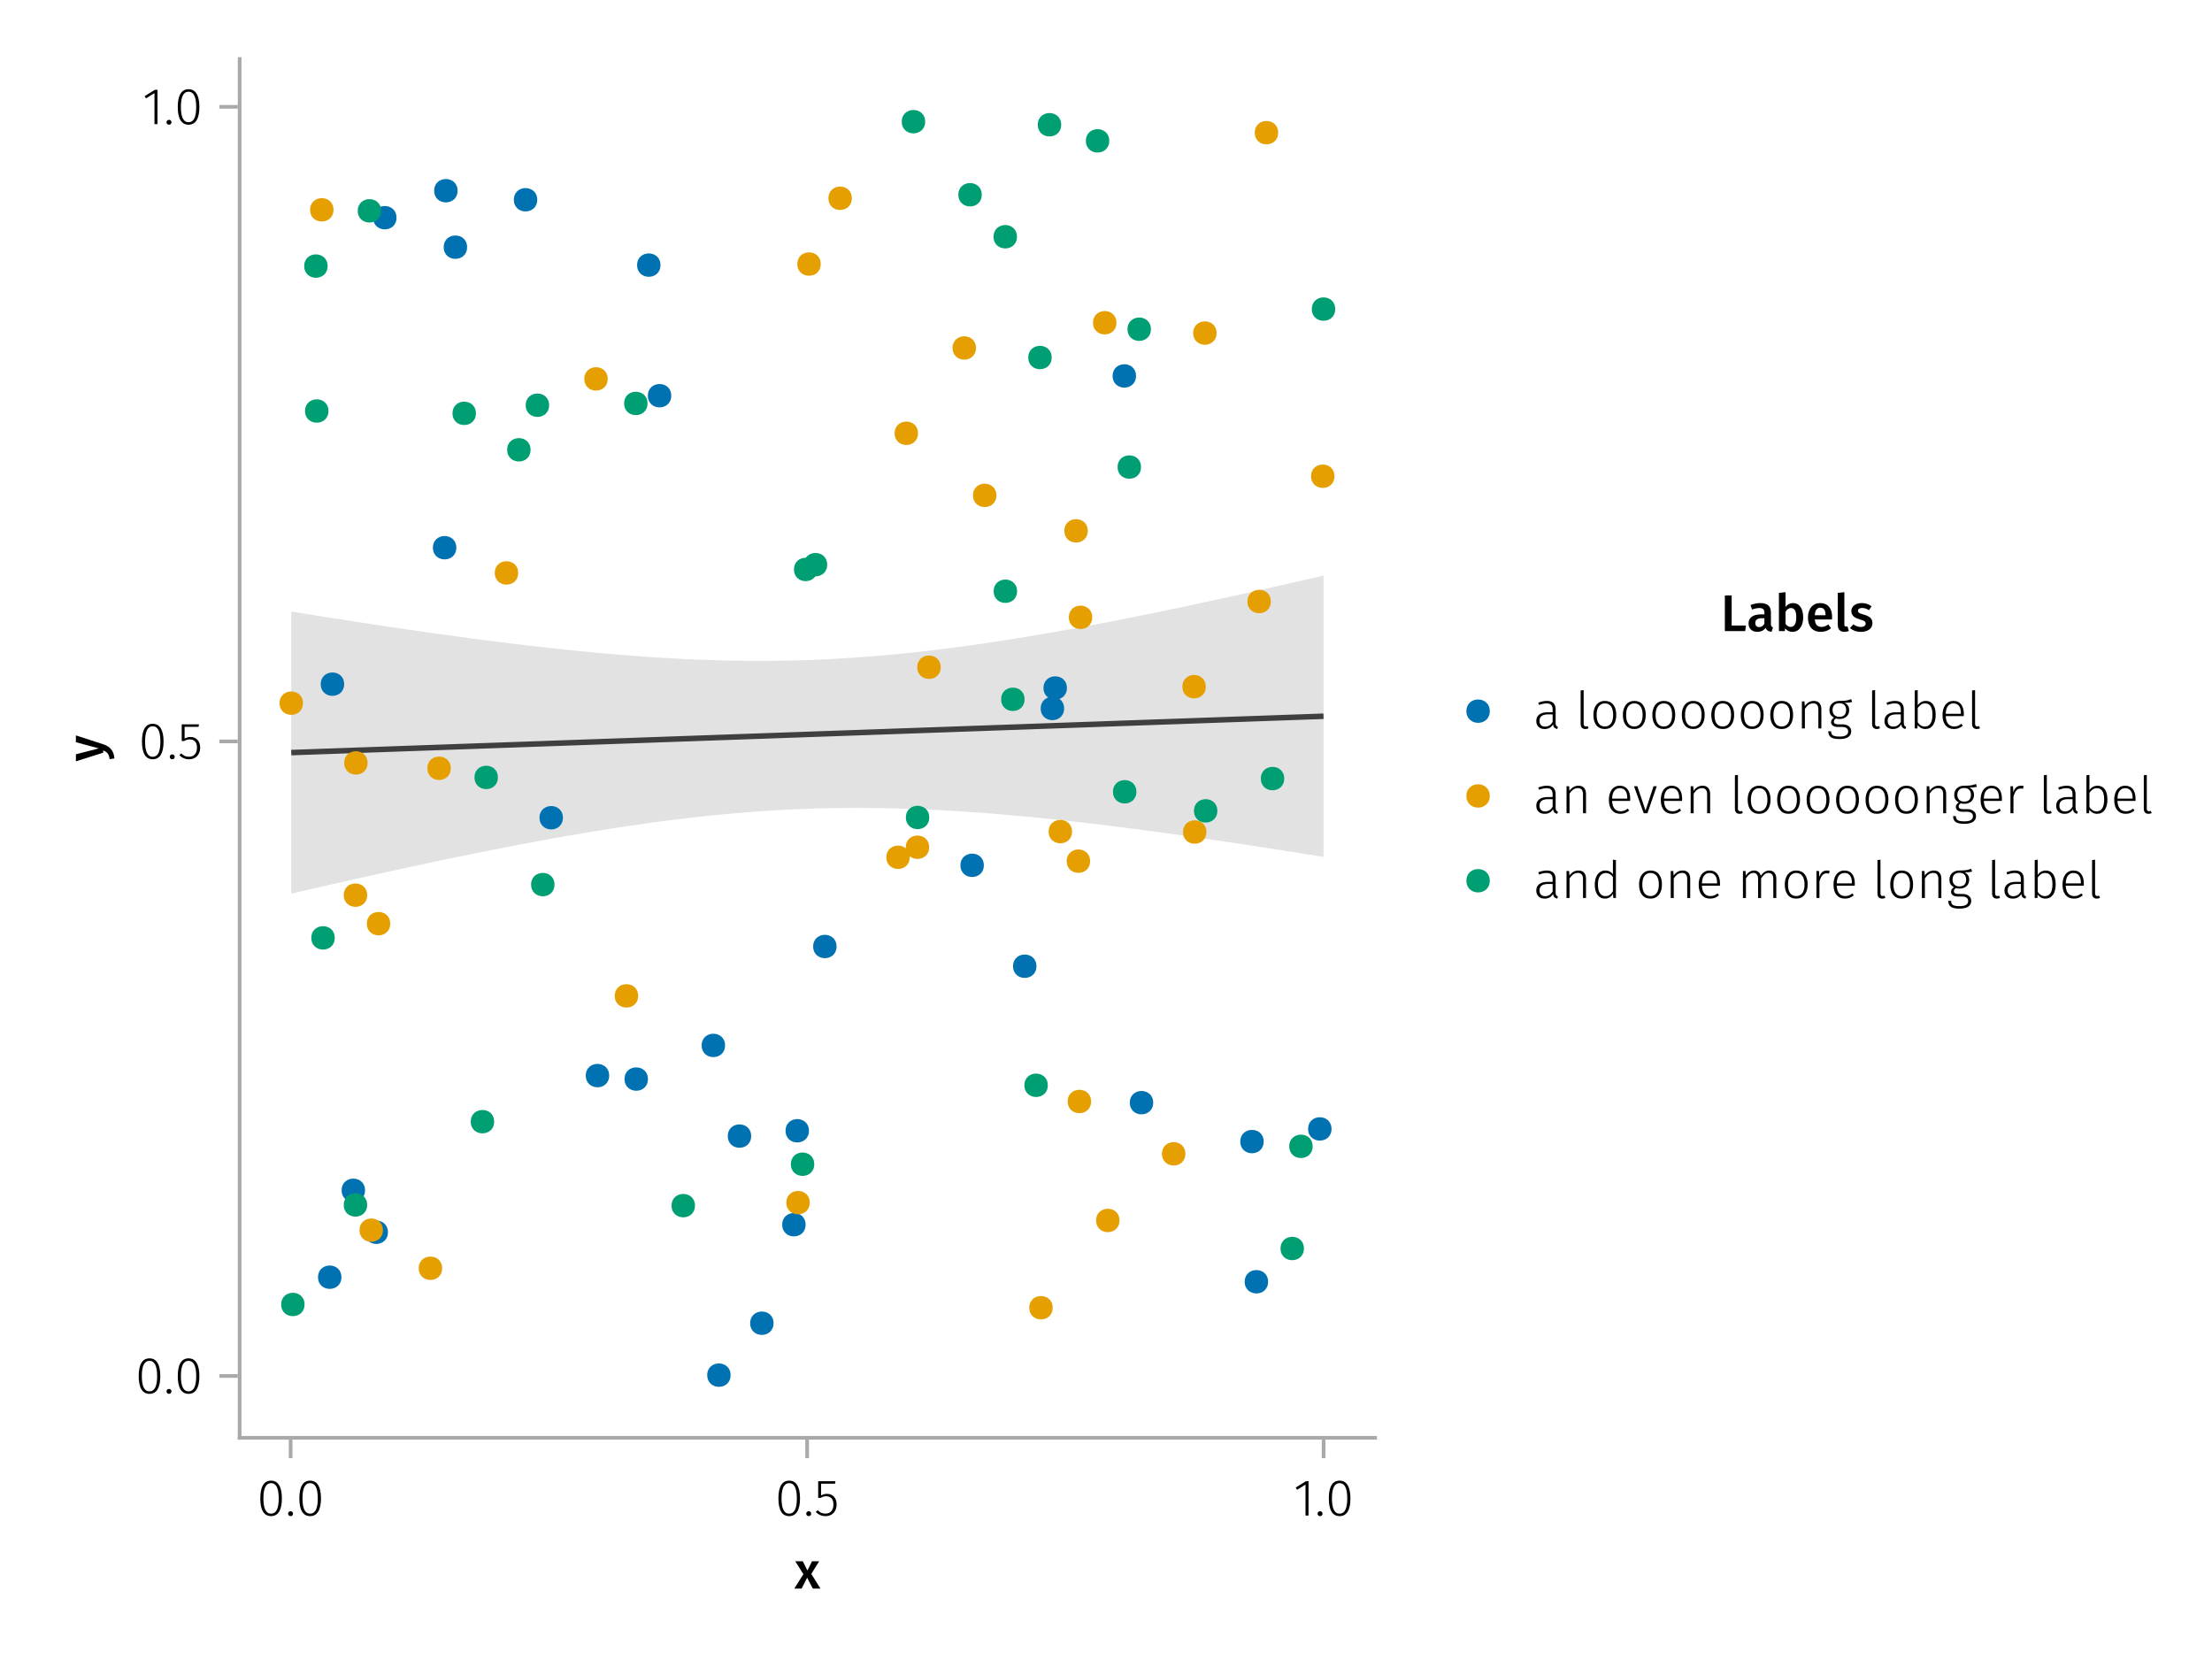 <?xml version="1.0" encoding="UTF-8"?>
<svg xmlns="http://www.w3.org/2000/svg" xmlns:xlink="http://www.w3.org/1999/xlink" width="600" height="450" viewBox="0 0 600 450">
<defs>
<g>
<g id="glyph-0-0-840cce97">
<path d="M 4.562 -3.969 L 7.047 0 L 4.969 0 L 3.438 -2.938 L 1.938 0 L -0.047 0 L 2.422 -3.906 L 0.203 -7.406 L 2.25 -7.406 L 3.516 -4.891 L 4.766 -7.406 L 6.703 -7.406 Z M 4.562 -3.969 "/>
</g>
<g id="glyph-1-0-840cce97">
<path d="M 3.844 -9.469 C 4.812 -9.469 5.539 -9.055 6.031 -8.234 C 6.531 -7.422 6.781 -6.223 6.781 -4.641 C 6.781 -3.078 6.531 -1.883 6.031 -1.062 C 5.531 -0.25 4.801 0.156 3.844 0.156 C 2.883 0.156 2.156 -0.25 1.656 -1.062 C 1.164 -1.883 0.922 -3.082 0.922 -4.656 C 0.922 -6.238 1.164 -7.438 1.656 -8.25 C 2.156 -9.062 2.883 -9.469 3.844 -9.469 Z M 3.844 -8.797 C 2.457 -8.797 1.766 -7.414 1.766 -4.656 C 1.766 -1.895 2.457 -0.516 3.844 -0.516 C 4.531 -0.516 5.047 -0.848 5.391 -1.516 C 5.742 -2.191 5.922 -3.234 5.922 -4.641 C 5.922 -6.055 5.742 -7.102 5.391 -7.781 C 5.047 -8.457 4.531 -8.797 3.844 -8.797 Z M 3.844 -8.797 "/>
</g>
<g id="glyph-2-0-840cce97">
<path d="M 1.438 -1.172 C 1.633 -1.172 1.797 -1.109 1.922 -0.984 C 2.047 -0.859 2.109 -0.703 2.109 -0.516 C 2.109 -0.316 2.047 -0.156 1.922 -0.031 C 1.797 0.094 1.633 0.156 1.438 0.156 C 1.25 0.156 1.086 0.094 0.953 -0.031 C 0.828 -0.164 0.766 -0.328 0.766 -0.516 C 0.766 -0.703 0.828 -0.859 0.953 -0.984 C 1.086 -1.109 1.25 -1.172 1.438 -1.172 Z M 1.438 -1.172 "/>
</g>
<g id="glyph-2-1-840cce97">
<path d="M 3.844 -9.469 C 4.812 -9.469 5.539 -9.055 6.031 -8.234 C 6.531 -7.422 6.781 -6.223 6.781 -4.641 C 6.781 -3.078 6.531 -1.883 6.031 -1.062 C 5.531 -0.25 4.801 0.156 3.844 0.156 C 2.883 0.156 2.156 -0.25 1.656 -1.062 C 1.164 -1.883 0.922 -3.082 0.922 -4.656 C 0.922 -6.238 1.164 -7.438 1.656 -8.25 C 2.156 -9.062 2.883 -9.469 3.844 -9.469 Z M 3.844 -8.797 C 2.457 -8.797 1.766 -7.414 1.766 -4.656 C 1.766 -1.895 2.457 -0.516 3.844 -0.516 C 4.531 -0.516 5.047 -0.848 5.391 -1.516 C 5.742 -2.191 5.922 -3.234 5.922 -4.641 C 5.922 -6.055 5.742 -7.102 5.391 -7.781 C 5.047 -8.457 4.531 -8.797 3.844 -8.797 Z M 3.844 -8.797 "/>
</g>
<g id="glyph-3-0-840cce97">
<path d="M 3.844 -9.469 C 4.812 -9.469 5.539 -9.055 6.031 -8.234 C 6.531 -7.422 6.781 -6.223 6.781 -4.641 C 6.781 -3.078 6.531 -1.883 6.031 -1.062 C 5.531 -0.25 4.801 0.156 3.844 0.156 C 2.883 0.156 2.156 -0.25 1.656 -1.062 C 1.164 -1.883 0.922 -3.082 0.922 -4.656 C 0.922 -6.238 1.164 -7.438 1.656 -8.25 C 2.156 -9.062 2.883 -9.469 3.844 -9.469 Z M 3.844 -8.797 C 2.457 -8.797 1.766 -7.414 1.766 -4.656 C 1.766 -1.895 2.457 -0.516 3.844 -0.516 C 4.531 -0.516 5.047 -0.848 5.391 -1.516 C 5.742 -2.191 5.922 -3.234 5.922 -4.641 C 5.922 -6.055 5.742 -7.102 5.391 -7.781 C 5.047 -8.457 4.531 -8.797 3.844 -8.797 Z M 3.844 -8.797 "/>
</g>
<g id="glyph-4-0-840cce97">
<path d="M 1.438 -1.172 C 1.633 -1.172 1.797 -1.109 1.922 -0.984 C 2.047 -0.859 2.109 -0.703 2.109 -0.516 C 2.109 -0.316 2.047 -0.156 1.922 -0.031 C 1.797 0.094 1.633 0.156 1.438 0.156 C 1.25 0.156 1.086 0.094 0.953 -0.031 C 0.828 -0.164 0.766 -0.328 0.766 -0.516 C 0.766 -0.703 0.828 -0.859 0.953 -0.984 C 1.086 -1.109 1.25 -1.172 1.438 -1.172 Z M 1.438 -1.172 "/>
</g>
<g id="glyph-5-0-840cce97">
<path d="M 5.672 -8.641 L 1.891 -8.641 L 1.891 -5.453 C 2.398 -5.742 2.93 -5.891 3.484 -5.891 C 4.285 -5.891 4.922 -5.629 5.391 -5.109 C 5.867 -4.598 6.109 -3.895 6.109 -3 C 6.109 -2.395 5.984 -1.848 5.734 -1.359 C 5.484 -0.879 5.129 -0.504 4.672 -0.234 C 4.223 0.023 3.703 0.156 3.109 0.156 C 2.066 0.156 1.188 -0.219 0.469 -0.969 L 0.984 -1.453 C 1.273 -1.141 1.586 -0.906 1.922 -0.75 C 2.266 -0.602 2.66 -0.531 3.109 -0.531 C 3.773 -0.531 4.297 -0.75 4.672 -1.188 C 5.055 -1.633 5.25 -2.242 5.25 -3.016 C 5.25 -3.754 5.07 -4.305 4.719 -4.672 C 4.375 -5.047 3.898 -5.234 3.297 -5.234 C 3.004 -5.234 2.742 -5.195 2.516 -5.125 C 2.285 -5.062 2.031 -4.945 1.75 -4.781 L 1.109 -4.781 L 1.109 -9.312 L 5.797 -9.312 Z M 5.672 -8.641 "/>
</g>
<g id="glyph-5-1-840cce97">
<path d="M 4.094 -9.312 L 4.094 0 L 3.281 0 L 3.281 -8.406 L 0.984 -6.984 L 0.609 -7.594 L 3.391 -9.312 Z M 4.094 -9.312 "/>
</g>
<g id="glyph-5-2-840cce97">
<path d="M 2.703 0.156 C 2.297 0.156 1.977 0.039 1.75 -0.188 C 1.52 -0.426 1.406 -0.773 1.406 -1.234 L 1.406 -10.297 L 2.219 -10.406 L 2.219 -1.266 C 2.219 -0.785 2.414 -0.547 2.812 -0.547 C 3.008 -0.547 3.176 -0.578 3.312 -0.641 L 3.547 -0.047 C 3.285 0.086 3.004 0.156 2.703 0.156 Z M 2.703 0.156 "/>
</g>
<g id="glyph-5-3-840cce97">
<path d="M 4 -7.469 C 4.969 -7.469 5.723 -7.133 6.266 -6.469 C 6.816 -5.801 7.094 -4.875 7.094 -3.688 C 7.094 -2.5 6.816 -1.562 6.266 -0.875 C 5.711 -0.188 4.953 0.156 3.984 0.156 C 3.016 0.156 2.254 -0.18 1.703 -0.859 C 1.16 -1.535 0.891 -2.469 0.891 -3.656 C 0.891 -4.426 1.016 -5.098 1.266 -5.672 C 1.523 -6.254 1.883 -6.695 2.344 -7 C 2.812 -7.312 3.363 -7.469 4 -7.469 Z M 4 -6.797 C 3.289 -6.797 2.738 -6.523 2.344 -5.984 C 1.957 -5.453 1.766 -4.676 1.766 -3.656 C 1.766 -2.633 1.957 -1.859 2.344 -1.328 C 2.727 -0.797 3.273 -0.531 3.984 -0.531 C 4.691 -0.531 5.242 -0.797 5.641 -1.328 C 6.047 -1.859 6.25 -2.645 6.25 -3.688 C 6.25 -4.695 6.051 -5.469 5.656 -6 C 5.27 -6.531 4.719 -6.797 4 -6.797 Z M 4 -6.797 "/>
</g>
<g id="glyph-5-4-840cce97">
<path d="M 4.719 -7.469 C 5.383 -7.469 5.891 -7.27 6.234 -6.875 C 6.586 -6.488 6.766 -5.941 6.766 -5.234 L 6.766 0 L 5.953 0 L 5.953 -5.125 C 5.953 -5.707 5.832 -6.133 5.594 -6.406 C 5.363 -6.676 5.02 -6.812 4.562 -6.812 C 4.094 -6.812 3.676 -6.68 3.312 -6.422 C 2.957 -6.172 2.617 -5.801 2.297 -5.312 L 2.297 0 L 1.484 0 L 1.484 -7.328 L 2.188 -7.328 L 2.266 -6.078 C 2.566 -6.516 2.922 -6.852 3.328 -7.094 C 3.742 -7.344 4.207 -7.469 4.719 -7.469 Z M 4.719 -7.469 "/>
</g>
<g id="glyph-5-5-840cce97">
<path d="M 6.938 -7.172 C 6.488 -7.047 5.812 -6.973 4.906 -6.953 C 5.727 -6.566 6.141 -5.906 6.141 -4.969 C 6.141 -4.25 5.898 -3.664 5.422 -3.219 C 4.953 -2.781 4.312 -2.562 3.5 -2.562 C 3.133 -2.562 2.816 -2.609 2.547 -2.703 C 2.367 -2.598 2.227 -2.473 2.125 -2.328 C 2.031 -2.18 1.984 -2.023 1.984 -1.859 C 1.984 -1.359 2.375 -1.109 3.156 -1.109 L 4.344 -1.109 C 5.062 -1.109 5.629 -0.93 6.047 -0.578 C 6.473 -0.234 6.688 0.211 6.688 0.766 C 6.688 1.441 6.422 1.961 5.891 2.328 C 5.359 2.691 4.566 2.875 3.516 2.875 C 2.422 2.875 1.641 2.707 1.172 2.375 C 0.703 2.039 0.469 1.504 0.469 0.766 L 1.219 0.766 C 1.227 1.117 1.301 1.398 1.438 1.609 C 1.582 1.816 1.816 1.969 2.141 2.062 C 2.461 2.156 2.922 2.203 3.516 2.203 C 4.336 2.203 4.93 2.082 5.297 1.844 C 5.672 1.602 5.859 1.258 5.859 0.812 C 5.859 0.414 5.711 0.113 5.422 -0.094 C 5.141 -0.301 4.738 -0.406 4.219 -0.406 L 3.031 -0.406 C 2.445 -0.406 2 -0.523 1.688 -0.766 C 1.375 -1.016 1.219 -1.32 1.219 -1.688 C 1.219 -1.938 1.285 -2.164 1.422 -2.375 C 1.566 -2.594 1.766 -2.781 2.016 -2.938 C 1.598 -3.156 1.285 -3.43 1.078 -3.766 C 0.879 -4.098 0.781 -4.508 0.781 -5 C 0.781 -5.738 1.023 -6.332 1.516 -6.781 C 2.016 -7.238 2.664 -7.469 3.469 -7.469 C 4.352 -7.469 5 -7.504 5.406 -7.578 C 5.812 -7.648 6.234 -7.773 6.672 -7.953 Z M 3.469 -6.844 C 2.863 -6.844 2.406 -6.676 2.094 -6.344 C 1.781 -6.008 1.625 -5.562 1.625 -5 C 1.625 -4.414 1.789 -3.961 2.125 -3.641 C 2.457 -3.316 2.906 -3.156 3.469 -3.156 C 4.07 -3.156 4.531 -3.312 4.844 -3.625 C 5.156 -3.945 5.312 -4.398 5.312 -4.984 C 5.312 -5.566 5.156 -6.02 4.844 -6.344 C 4.531 -6.676 4.07 -6.844 3.469 -6.844 Z M 3.469 -6.844 "/>
</g>
<g id="glyph-5-6-840cce97">
<path d="M 6.031 -1.625 C 6.031 -1.238 6.078 -0.961 6.172 -0.797 C 6.273 -0.629 6.438 -0.504 6.656 -0.422 L 6.469 0.156 C 6.133 0.094 5.875 -0.031 5.688 -0.219 C 5.508 -0.406 5.391 -0.691 5.328 -1.078 C 4.828 -0.254 4.066 0.156 3.047 0.156 C 2.348 0.156 1.797 -0.039 1.391 -0.438 C 0.984 -0.832 0.781 -1.363 0.781 -2.031 C 0.781 -2.781 1.047 -3.359 1.578 -3.766 C 2.117 -4.18 2.867 -4.391 3.828 -4.391 L 5.219 -4.391 L 5.219 -5.109 C 5.219 -5.691 5.086 -6.117 4.828 -6.391 C 4.566 -6.66 4.133 -6.797 3.531 -6.797 C 2.969 -6.797 2.305 -6.656 1.547 -6.375 L 1.328 -6.984 C 2.148 -7.305 2.922 -7.469 3.641 -7.469 C 5.234 -7.469 6.031 -6.695 6.031 -5.156 Z M 3.188 -0.5 C 4.07 -0.5 4.75 -0.93 5.219 -1.797 L 5.219 -3.812 L 3.953 -3.812 C 3.203 -3.812 2.629 -3.664 2.234 -3.375 C 1.848 -3.082 1.656 -2.648 1.656 -2.078 C 1.656 -1.566 1.789 -1.176 2.062 -0.906 C 2.332 -0.633 2.707 -0.5 3.188 -0.5 Z M 3.188 -0.5 "/>
</g>
<g id="glyph-5-7-840cce97">
<path d="M 4.5 -7.469 C 5.344 -7.469 6 -7.141 6.469 -6.484 C 6.938 -5.836 7.172 -4.91 7.172 -3.703 C 7.172 -2.516 6.926 -1.57 6.438 -0.875 C 5.945 -0.188 5.258 0.156 4.375 0.156 C 3.938 0.156 3.535 0.055 3.172 -0.141 C 2.816 -0.336 2.52 -0.598 2.281 -0.922 L 2.203 0 L 1.484 0 L 1.484 -10.297 L 2.297 -10.406 L 2.297 -6.297 C 2.867 -7.078 3.602 -7.469 4.5 -7.469 Z M 4.234 -0.516 C 4.891 -0.516 5.395 -0.781 5.75 -1.312 C 6.113 -1.852 6.297 -2.648 6.297 -3.703 C 6.297 -5.766 5.641 -6.797 4.328 -6.797 C 3.891 -6.797 3.508 -6.688 3.188 -6.469 C 2.875 -6.25 2.578 -5.941 2.297 -5.547 L 2.297 -1.688 C 2.523 -1.32 2.801 -1.035 3.125 -0.828 C 3.457 -0.617 3.828 -0.516 4.234 -0.516 Z M 4.234 -0.516 "/>
</g>
<g id="glyph-5-8-840cce97">
<path d="M 6.672 -3.938 C 6.672 -3.727 6.664 -3.531 6.656 -3.344 L 1.766 -3.344 C 1.805 -2.395 2.031 -1.688 2.438 -1.219 C 2.844 -0.758 3.379 -0.531 4.047 -0.531 C 4.43 -0.531 4.77 -0.586 5.062 -0.703 C 5.352 -0.816 5.672 -1.004 6.016 -1.266 L 6.391 -0.734 C 6.035 -0.441 5.664 -0.219 5.281 -0.062 C 4.895 0.082 4.469 0.156 4 0.156 C 3.031 0.156 2.27 -0.172 1.719 -0.828 C 1.164 -1.492 0.891 -2.414 0.891 -3.594 C 0.891 -4.375 1.008 -5.055 1.25 -5.641 C 1.488 -6.223 1.828 -6.672 2.266 -6.984 C 2.711 -7.305 3.234 -7.469 3.828 -7.469 C 4.754 -7.469 5.457 -7.156 5.938 -6.531 C 6.426 -5.906 6.672 -5.039 6.672 -3.938 Z M 5.875 -4.188 C 5.875 -5.008 5.703 -5.648 5.359 -6.109 C 5.023 -6.566 4.52 -6.797 3.844 -6.797 C 3.238 -6.797 2.75 -6.562 2.375 -6.094 C 2 -5.633 1.797 -4.926 1.766 -3.969 L 5.875 -3.969 Z M 5.875 -4.188 "/>
</g>
<g id="glyph-5-9-840cce97">
</g>
<g id="glyph-5-10-840cce97">
<path d="M 6.375 -7.328 L 3.844 0 L 2.828 0 L 0.203 -7.328 L 1.109 -7.328 L 3.328 -0.719 L 5.5 -7.328 Z M 6.375 -7.328 "/>
</g>
<g id="glyph-5-11-840cce97">
<path d="M 8.625 -7.469 C 9.207 -7.469 9.672 -7.266 10.016 -6.859 C 10.359 -6.461 10.531 -5.922 10.531 -5.234 L 10.531 0 L 9.719 0 L 9.719 -5.125 C 9.719 -5.695 9.609 -6.117 9.391 -6.391 C 9.172 -6.672 8.863 -6.812 8.469 -6.812 C 8.062 -6.812 7.691 -6.68 7.359 -6.422 C 7.035 -6.16 6.719 -5.789 6.406 -5.312 L 6.406 0 L 5.594 0 L 5.594 -5.125 C 5.594 -5.695 5.484 -6.117 5.266 -6.391 C 5.047 -6.672 4.742 -6.812 4.359 -6.812 C 3.93 -6.812 3.555 -6.68 3.234 -6.422 C 2.91 -6.16 2.598 -5.789 2.297 -5.312 L 2.297 0 L 1.484 0 L 1.484 -7.328 L 2.188 -7.328 L 2.25 -6.078 C 2.531 -6.516 2.863 -6.852 3.25 -7.094 C 3.633 -7.344 4.055 -7.469 4.516 -7.469 C 4.973 -7.469 5.359 -7.336 5.672 -7.078 C 5.992 -6.828 6.211 -6.473 6.328 -6.016 C 6.617 -6.473 6.957 -6.828 7.344 -7.078 C 7.727 -7.336 8.156 -7.469 8.625 -7.469 Z M 8.625 -7.469 "/>
</g>
<g id="glyph-5-12-840cce97">
<path d="M 4.328 -7.469 C 4.617 -7.469 4.859 -7.441 5.047 -7.391 L 4.906 -6.625 C 4.695 -6.676 4.477 -6.703 4.25 -6.703 C 3.758 -6.703 3.363 -6.52 3.062 -6.156 C 2.758 -5.801 2.504 -5.242 2.297 -4.484 L 2.297 0 L 1.484 0 L 1.484 -7.328 L 2.188 -7.328 L 2.25 -5.688 C 2.445 -6.289 2.711 -6.738 3.047 -7.031 C 3.391 -7.32 3.816 -7.469 4.328 -7.469 Z M 4.328 -7.469 "/>
</g>
<g id="glyph-6-0-840cce97">
<path d="M 1.438 -1.172 C 1.633 -1.172 1.797 -1.109 1.922 -0.984 C 2.047 -0.859 2.109 -0.703 2.109 -0.516 C 2.109 -0.316 2.047 -0.156 1.922 -0.031 C 1.797 0.094 1.633 0.156 1.438 0.156 C 1.25 0.156 1.086 0.094 0.953 -0.031 C 0.828 -0.164 0.766 -0.328 0.766 -0.516 C 0.766 -0.703 0.828 -0.859 0.953 -0.984 C 1.086 -1.109 1.25 -1.172 1.438 -1.172 Z M 1.438 -1.172 "/>
</g>
<g id="glyph-6-1-840cce97">
<path d="M 3.844 -9.469 C 4.812 -9.469 5.539 -9.055 6.031 -8.234 C 6.531 -7.422 6.781 -6.223 6.781 -4.641 C 6.781 -3.078 6.531 -1.883 6.031 -1.062 C 5.531 -0.25 4.801 0.156 3.844 0.156 C 2.883 0.156 2.156 -0.25 1.656 -1.062 C 1.164 -1.883 0.922 -3.082 0.922 -4.656 C 0.922 -6.238 1.164 -7.438 1.656 -8.25 C 2.156 -9.062 2.883 -9.469 3.844 -9.469 Z M 3.844 -8.797 C 2.457 -8.797 1.766 -7.414 1.766 -4.656 C 1.766 -1.895 2.457 -0.516 3.844 -0.516 C 4.531 -0.516 5.047 -0.848 5.391 -1.516 C 5.742 -2.191 5.922 -3.234 5.922 -4.641 C 5.922 -6.055 5.742 -7.102 5.391 -7.781 C 5.047 -8.457 4.531 -8.797 3.844 -8.797 Z M 3.844 -8.797 "/>
</g>
<g id="glyph-6-2-840cce97">
<path d="M 4 -7.469 C 4.969 -7.469 5.723 -7.133 6.266 -6.469 C 6.816 -5.801 7.094 -4.875 7.094 -3.688 C 7.094 -2.5 6.816 -1.562 6.266 -0.875 C 5.711 -0.188 4.953 0.156 3.984 0.156 C 3.016 0.156 2.254 -0.18 1.703 -0.859 C 1.16 -1.535 0.891 -2.469 0.891 -3.656 C 0.891 -4.426 1.016 -5.098 1.266 -5.672 C 1.523 -6.254 1.883 -6.695 2.344 -7 C 2.812 -7.312 3.363 -7.469 4 -7.469 Z M 4 -6.797 C 3.289 -6.797 2.738 -6.523 2.344 -5.984 C 1.957 -5.453 1.766 -4.676 1.766 -3.656 C 1.766 -2.633 1.957 -1.859 2.344 -1.328 C 2.727 -0.797 3.273 -0.531 3.984 -0.531 C 4.691 -0.531 5.242 -0.797 5.641 -1.328 C 6.047 -1.859 6.25 -2.645 6.25 -3.688 C 6.25 -4.695 6.051 -5.469 5.656 -6 C 5.27 -6.531 4.719 -6.797 4 -6.797 Z M 4 -6.797 "/>
</g>
<g id="glyph-6-3-840cce97">
</g>
<g id="glyph-6-4-840cce97">
<path d="M 4.719 -7.469 C 5.383 -7.469 5.891 -7.27 6.234 -6.875 C 6.586 -6.488 6.766 -5.941 6.766 -5.234 L 6.766 0 L 5.953 0 L 5.953 -5.125 C 5.953 -5.707 5.832 -6.133 5.594 -6.406 C 5.363 -6.676 5.02 -6.812 4.562 -6.812 C 4.094 -6.812 3.676 -6.68 3.312 -6.422 C 2.957 -6.172 2.617 -5.801 2.297 -5.312 L 2.297 0 L 1.484 0 L 1.484 -7.328 L 2.188 -7.328 L 2.266 -6.078 C 2.566 -6.516 2.922 -6.852 3.328 -7.094 C 3.742 -7.344 4.207 -7.469 4.719 -7.469 Z M 4.719 -7.469 "/>
</g>
<g id="glyph-6-5-840cce97">
<path d="M 2.703 0.156 C 2.297 0.156 1.977 0.039 1.75 -0.188 C 1.52 -0.426 1.406 -0.773 1.406 -1.234 L 1.406 -10.297 L 2.219 -10.406 L 2.219 -1.266 C 2.219 -0.785 2.414 -0.547 2.812 -0.547 C 3.008 -0.547 3.176 -0.578 3.312 -0.641 L 3.547 -0.047 C 3.285 0.086 3.004 0.156 2.703 0.156 Z M 2.703 0.156 "/>
</g>
<g id="glyph-6-6-840cce97">
<path d="M 6.703 -10.297 L 6.703 0 L 6 0 L 5.906 -1.125 C 5.406 -0.27 4.672 0.156 3.703 0.156 C 2.859 0.156 2.191 -0.18 1.703 -0.859 C 1.211 -1.535 0.969 -2.457 0.969 -3.625 C 0.969 -4.383 1.082 -5.051 1.312 -5.625 C 1.539 -6.207 1.867 -6.66 2.297 -6.984 C 2.734 -7.305 3.25 -7.469 3.844 -7.469 C 4.664 -7.469 5.348 -7.141 5.891 -6.484 L 5.891 -10.406 Z M 3.844 -0.516 C 4.301 -0.516 4.691 -0.625 5.016 -0.844 C 5.336 -1.07 5.629 -1.414 5.891 -1.875 L 5.891 -5.703 C 5.367 -6.43 4.727 -6.797 3.969 -6.797 C 3.312 -6.797 2.785 -6.52 2.391 -5.969 C 2.004 -5.426 1.816 -4.648 1.828 -3.641 C 1.828 -2.629 2.004 -1.852 2.359 -1.312 C 2.711 -0.781 3.207 -0.516 3.844 -0.516 Z M 3.844 -0.516 "/>
</g>
<g id="glyph-7-0-840cce97">
<path d="M 0.031 -4.656 C 0.945 -4.363 1.656 -3.91 2.156 -3.297 C 2.664 -2.691 2.961 -1.863 3.047 -0.812 L 1.75 -0.625 C 1.676 -1.113 1.57 -1.504 1.438 -1.797 C 1.301 -2.086 1.117 -2.32 0.891 -2.5 C 0.672 -2.676 0.375 -2.844 0 -3 L 0 -2.375 L -7.406 -0.031 L -7.406 -1.938 L -1.188 -3.547 L -7.406 -5.219 L -7.406 -7.062 Z M 0.031 -4.656 "/>
</g>
<g id="glyph-8-0-840cce97">
<path d="M 1.438 -1.172 C 1.633 -1.172 1.797 -1.109 1.922 -0.984 C 2.047 -0.859 2.109 -0.703 2.109 -0.516 C 2.109 -0.316 2.047 -0.156 1.922 -0.031 C 1.797 0.094 1.633 0.156 1.438 0.156 C 1.25 0.156 1.086 0.094 0.953 -0.031 C 0.828 -0.164 0.766 -0.328 0.766 -0.516 C 0.766 -0.703 0.828 -0.859 0.953 -0.984 C 1.086 -1.109 1.25 -1.172 1.438 -1.172 Z M 1.438 -1.172 "/>
</g>
<g id="glyph-9-0-840cce97">
<path d="M 3.844 -9.469 C 4.812 -9.469 5.539 -9.055 6.031 -8.234 C 6.531 -7.422 6.781 -6.223 6.781 -4.641 C 6.781 -3.078 6.531 -1.883 6.031 -1.062 C 5.531 -0.25 4.801 0.156 3.844 0.156 C 2.883 0.156 2.156 -0.25 1.656 -1.062 C 1.164 -1.883 0.922 -3.082 0.922 -4.656 C 0.922 -6.238 1.164 -7.438 1.656 -8.25 C 2.156 -9.062 2.883 -9.469 3.844 -9.469 Z M 3.844 -8.797 C 2.457 -8.797 1.766 -7.414 1.766 -4.656 C 1.766 -1.895 2.457 -0.516 3.844 -0.516 C 4.531 -0.516 5.047 -0.848 5.391 -1.516 C 5.742 -2.191 5.922 -3.234 5.922 -4.641 C 5.922 -6.055 5.742 -7.102 5.391 -7.781 C 5.047 -8.457 4.531 -8.797 3.844 -8.797 Z M 3.844 -8.797 "/>
</g>
<g id="glyph-10-0-840cce97">
<path d="M 3.844 -9.469 C 4.812 -9.469 5.539 -9.055 6.031 -8.234 C 6.531 -7.422 6.781 -6.223 6.781 -4.641 C 6.781 -3.078 6.531 -1.883 6.031 -1.062 C 5.531 -0.25 4.801 0.156 3.844 0.156 C 2.883 0.156 2.156 -0.25 1.656 -1.062 C 1.164 -1.883 0.922 -3.082 0.922 -4.656 C 0.922 -6.238 1.164 -7.438 1.656 -8.25 C 2.156 -9.062 2.883 -9.469 3.844 -9.469 Z M 3.844 -8.797 C 2.457 -8.797 1.766 -7.414 1.766 -4.656 C 1.766 -1.895 2.457 -0.516 3.844 -0.516 C 4.531 -0.516 5.047 -0.848 5.391 -1.516 C 5.742 -2.191 5.922 -3.234 5.922 -4.641 C 5.922 -6.055 5.742 -7.102 5.391 -7.781 C 5.047 -8.457 4.531 -8.797 3.844 -8.797 Z M 3.844 -8.797 "/>
</g>
<g id="glyph-11-0-840cce97">
<path d="M 1.438 -1.172 C 1.633 -1.172 1.797 -1.109 1.922 -0.984 C 2.047 -0.859 2.109 -0.703 2.109 -0.516 C 2.109 -0.316 2.047 -0.156 1.922 -0.031 C 1.797 0.094 1.633 0.156 1.438 0.156 C 1.25 0.156 1.086 0.094 0.953 -0.031 C 0.828 -0.164 0.766 -0.328 0.766 -0.516 C 0.766 -0.703 0.828 -0.859 0.953 -0.984 C 1.086 -1.109 1.25 -1.172 1.438 -1.172 Z M 1.438 -1.172 "/>
</g>
<g id="glyph-12-0-840cce97">
<path d="M 5.672 -8.641 L 1.891 -8.641 L 1.891 -5.453 C 2.398 -5.742 2.93 -5.891 3.484 -5.891 C 4.285 -5.891 4.922 -5.629 5.391 -5.109 C 5.867 -4.598 6.109 -3.895 6.109 -3 C 6.109 -2.395 5.984 -1.848 5.734 -1.359 C 5.484 -0.879 5.129 -0.504 4.672 -0.234 C 4.223 0.023 3.703 0.156 3.109 0.156 C 2.066 0.156 1.188 -0.219 0.469 -0.969 L 0.984 -1.453 C 1.273 -1.141 1.586 -0.906 1.922 -0.75 C 2.266 -0.602 2.66 -0.531 3.109 -0.531 C 3.773 -0.531 4.297 -0.75 4.672 -1.188 C 5.055 -1.633 5.25 -2.242 5.25 -3.016 C 5.25 -3.754 5.07 -4.305 4.719 -4.672 C 4.375 -5.047 3.898 -5.234 3.297 -5.234 C 3.004 -5.234 2.742 -5.195 2.516 -5.125 C 2.285 -5.062 2.031 -4.945 1.75 -4.781 L 1.109 -4.781 L 1.109 -9.312 L 5.797 -9.312 Z M 5.672 -8.641 "/>
</g>
<g id="glyph-13-0-840cce97">
<path d="M 4.094 -9.312 L 4.094 0 L 3.281 0 L 3.281 -8.406 L 0.984 -6.984 L 0.609 -7.594 L 3.391 -9.312 Z M 4.094 -9.312 "/>
</g>
<g id="glyph-13-1-840cce97">
<path d="M 1.438 -1.172 C 1.633 -1.172 1.797 -1.109 1.922 -0.984 C 2.047 -0.859 2.109 -0.703 2.109 -0.516 C 2.109 -0.316 2.047 -0.156 1.922 -0.031 C 1.797 0.094 1.633 0.156 1.438 0.156 C 1.25 0.156 1.086 0.094 0.953 -0.031 C 0.828 -0.164 0.766 -0.328 0.766 -0.516 C 0.766 -0.703 0.828 -0.859 0.953 -0.984 C 1.086 -1.109 1.25 -1.172 1.438 -1.172 Z M 1.438 -1.172 "/>
</g>
<g id="glyph-14-0-840cce97">
<path d="M 3.844 -9.469 C 4.812 -9.469 5.539 -9.055 6.031 -8.234 C 6.531 -7.422 6.781 -6.223 6.781 -4.641 C 6.781 -3.078 6.531 -1.883 6.031 -1.062 C 5.531 -0.25 4.801 0.156 3.844 0.156 C 2.883 0.156 2.156 -0.25 1.656 -1.062 C 1.164 -1.883 0.922 -3.082 0.922 -4.656 C 0.922 -6.238 1.164 -7.438 1.656 -8.25 C 2.156 -9.062 2.883 -9.469 3.844 -9.469 Z M 3.844 -8.797 C 2.457 -8.797 1.766 -7.414 1.766 -4.656 C 1.766 -1.895 2.457 -0.516 3.844 -0.516 C 4.531 -0.516 5.047 -0.848 5.391 -1.516 C 5.742 -2.191 5.922 -3.234 5.922 -4.641 C 5.922 -6.055 5.742 -7.102 5.391 -7.781 C 5.047 -8.457 4.531 -8.797 3.844 -8.797 Z M 3.844 -8.797 "/>
</g>
<g id="glyph-15-0-840cce97">
<path d="M 2.984 -9.672 L 2.984 -1.516 L 6.859 -1.516 L 6.656 0 L 1.141 0 L 1.141 -9.672 Z M 2.984 -9.672 "/>
</g>
<g id="glyph-15-1-840cce97">
<path d="M 7.156 -3.875 C 7.156 -3.781 7.141 -3.539 7.109 -3.156 L 2.469 -3.156 C 2.52 -2.438 2.703 -1.922 3.016 -1.609 C 3.336 -1.297 3.758 -1.141 4.281 -1.141 C 4.613 -1.141 4.922 -1.191 5.203 -1.297 C 5.492 -1.41 5.801 -1.582 6.125 -1.812 L 6.875 -0.781 C 6.051 -0.125 5.133 0.203 4.125 0.203 C 3 0.203 2.129 -0.141 1.516 -0.828 C 0.91 -1.516 0.609 -2.457 0.609 -3.656 C 0.609 -4.406 0.738 -5.082 1 -5.688 C 1.258 -6.289 1.633 -6.758 2.125 -7.094 C 2.625 -7.438 3.211 -7.609 3.891 -7.609 C 4.93 -7.609 5.734 -7.281 6.297 -6.625 C 6.867 -5.969 7.156 -5.051 7.156 -3.875 Z M 5.375 -4.391 C 5.375 -5.691 4.895 -6.344 3.938 -6.344 C 3.5 -6.344 3.156 -6.18 2.906 -5.859 C 2.656 -5.535 2.508 -5.02 2.469 -4.312 L 5.375 -4.312 Z M 5.375 -4.391 "/>
</g>
<g id="glyph-15-2-840cce97">
<path d="M 2.828 0.203 C 2.254 0.203 1.805 0.039 1.484 -0.281 C 1.172 -0.613 1.016 -1.082 1.016 -1.688 L 1.016 -10.375 L 2.797 -10.562 L 2.797 -1.75 C 2.797 -1.406 2.938 -1.234 3.219 -1.234 C 3.363 -1.234 3.504 -1.254 3.641 -1.297 L 4.016 -0.047 C 3.641 0.117 3.242 0.203 2.828 0.203 Z M 2.828 0.203 "/>
</g>
<g id="glyph-16-0-840cce97">
<path d="M 6.547 -1.953 C 6.547 -1.672 6.586 -1.461 6.672 -1.328 C 6.766 -1.191 6.91 -1.086 7.109 -1.016 L 6.734 0.188 C 6.316 0.145 5.973 0.039 5.703 -0.125 C 5.441 -0.289 5.238 -0.547 5.094 -0.891 C 4.844 -0.523 4.523 -0.25 4.141 -0.062 C 3.766 0.113 3.348 0.203 2.891 0.203 C 2.148 0.203 1.562 -0.004 1.125 -0.422 C 0.695 -0.836 0.484 -1.391 0.484 -2.078 C 0.484 -2.879 0.773 -3.488 1.359 -3.906 C 1.941 -4.332 2.773 -4.547 3.859 -4.547 L 4.781 -4.547 L 4.781 -4.969 C 4.781 -5.445 4.672 -5.781 4.453 -5.969 C 4.234 -6.164 3.883 -6.266 3.406 -6.266 C 2.863 -6.266 2.207 -6.129 1.438 -5.859 L 1.016 -7.078 C 1.941 -7.43 2.836 -7.609 3.703 -7.609 C 5.598 -7.609 6.547 -6.758 6.547 -5.062 Z M 3.359 -1.094 C 3.961 -1.094 4.438 -1.395 4.781 -2 L 4.781 -3.5 L 4.047 -3.5 C 2.891 -3.5 2.312 -3.07 2.312 -2.219 C 2.312 -1.863 2.398 -1.586 2.578 -1.391 C 2.754 -1.191 3.016 -1.094 3.359 -1.094 Z M 3.359 -1.094 "/>
</g>
<g id="glyph-16-1-840cce97">
<path d="M 4.906 -7.609 C 5.77 -7.609 6.441 -7.266 6.922 -6.578 C 7.41 -5.898 7.656 -4.941 7.656 -3.703 C 7.656 -2.941 7.535 -2.266 7.297 -1.672 C 7.055 -1.078 6.719 -0.613 6.281 -0.281 C 5.844 0.039 5.328 0.203 4.734 0.203 C 4.328 0.203 3.957 0.117 3.625 -0.047 C 3.301 -0.211 3.016 -0.445 2.766 -0.75 L 2.656 0 L 1.078 0 L 1.078 -10.375 L 2.875 -10.562 L 2.875 -6.562 C 3.113 -6.895 3.406 -7.148 3.75 -7.328 C 4.102 -7.516 4.488 -7.609 4.906 -7.609 Z M 4.234 -1.141 C 4.723 -1.141 5.102 -1.344 5.375 -1.75 C 5.645 -2.164 5.781 -2.816 5.781 -3.703 C 5.781 -4.641 5.656 -5.301 5.406 -5.688 C 5.156 -6.07 4.801 -6.266 4.344 -6.266 C 3.77 -6.266 3.281 -5.93 2.875 -5.266 L 2.875 -1.984 C 3.031 -1.711 3.227 -1.504 3.469 -1.359 C 3.707 -1.211 3.961 -1.141 4.234 -1.141 Z M 4.234 -1.141 "/>
</g>
<g id="glyph-17-0-840cce97">
<path d="M 3.422 -7.609 C 4.41 -7.609 5.285 -7.316 6.047 -6.734 L 5.344 -5.688 C 4.707 -6.082 4.086 -6.281 3.484 -6.281 C 3.129 -6.281 2.852 -6.211 2.656 -6.078 C 2.457 -5.941 2.359 -5.766 2.359 -5.547 C 2.359 -5.379 2.398 -5.238 2.484 -5.125 C 2.578 -5.008 2.734 -4.898 2.953 -4.797 C 3.172 -4.703 3.492 -4.598 3.922 -4.484 C 4.723 -4.266 5.316 -3.977 5.703 -3.625 C 6.086 -3.27 6.281 -2.773 6.281 -2.141 C 6.281 -1.398 5.984 -0.82 5.391 -0.406 C 4.797 0 4.051 0.203 3.156 0.203 C 2.551 0.203 2 0.113 1.5 -0.062 C 1 -0.25 0.566 -0.508 0.203 -0.844 L 1.109 -1.844 C 1.754 -1.363 2.426 -1.125 3.125 -1.125 C 3.52 -1.125 3.836 -1.203 4.078 -1.359 C 4.316 -1.516 4.438 -1.734 4.438 -2.016 C 4.438 -2.234 4.391 -2.406 4.297 -2.531 C 4.211 -2.656 4.055 -2.766 3.828 -2.859 C 3.598 -2.961 3.242 -3.082 2.766 -3.219 C 2.004 -3.426 1.445 -3.711 1.094 -4.078 C 0.738 -4.453 0.562 -4.91 0.562 -5.453 C 0.562 -5.867 0.68 -6.238 0.922 -6.562 C 1.16 -6.895 1.492 -7.148 1.922 -7.328 C 2.359 -7.516 2.859 -7.609 3.422 -7.609 Z M 3.422 -7.609 "/>
</g>
<g id="glyph-18-0-840cce97">
<path d="M 6.031 -1.625 C 6.031 -1.238 6.078 -0.961 6.172 -0.797 C 6.273 -0.629 6.438 -0.504 6.656 -0.422 L 6.469 0.156 C 6.133 0.094 5.875 -0.031 5.688 -0.219 C 5.508 -0.406 5.391 -0.691 5.328 -1.078 C 4.828 -0.254 4.066 0.156 3.047 0.156 C 2.348 0.156 1.797 -0.039 1.391 -0.438 C 0.984 -0.832 0.781 -1.363 0.781 -2.031 C 0.781 -2.781 1.047 -3.359 1.578 -3.766 C 2.117 -4.18 2.867 -4.391 3.828 -4.391 L 5.219 -4.391 L 5.219 -5.109 C 5.219 -5.691 5.086 -6.117 4.828 -6.391 C 4.566 -6.66 4.133 -6.797 3.531 -6.797 C 2.969 -6.797 2.305 -6.656 1.547 -6.375 L 1.328 -6.984 C 2.148 -7.305 2.922 -7.469 3.641 -7.469 C 5.234 -7.469 6.031 -6.695 6.031 -5.156 Z M 3.188 -0.5 C 4.07 -0.5 4.75 -0.93 5.219 -1.797 L 5.219 -3.812 L 3.953 -3.812 C 3.203 -3.812 2.629 -3.664 2.234 -3.375 C 1.848 -3.082 1.656 -2.648 1.656 -2.078 C 1.656 -1.566 1.789 -1.176 2.062 -0.906 C 2.332 -0.633 2.707 -0.5 3.188 -0.5 Z M 3.188 -0.5 "/>
</g>
<g id="glyph-18-1-840cce97">
</g>
<g id="glyph-18-2-840cce97">
<path d="M 4 -7.469 C 4.969 -7.469 5.723 -7.133 6.266 -6.469 C 6.816 -5.801 7.094 -4.875 7.094 -3.688 C 7.094 -2.5 6.816 -1.562 6.266 -0.875 C 5.711 -0.188 4.953 0.156 3.984 0.156 C 3.016 0.156 2.254 -0.18 1.703 -0.859 C 1.16 -1.535 0.891 -2.469 0.891 -3.656 C 0.891 -4.426 1.016 -5.098 1.266 -5.672 C 1.523 -6.254 1.883 -6.695 2.344 -7 C 2.812 -7.312 3.363 -7.469 4 -7.469 Z M 4 -6.797 C 3.289 -6.797 2.738 -6.523 2.344 -5.984 C 1.957 -5.453 1.766 -4.676 1.766 -3.656 C 1.766 -2.633 1.957 -1.859 2.344 -1.328 C 2.727 -0.797 3.273 -0.531 3.984 -0.531 C 4.691 -0.531 5.242 -0.797 5.641 -1.328 C 6.047 -1.859 6.25 -2.645 6.25 -3.688 C 6.25 -4.695 6.051 -5.469 5.656 -6 C 5.27 -6.531 4.719 -6.797 4 -6.797 Z M 4 -6.797 "/>
</g>
<g id="glyph-18-3-840cce97">
<path d="M 2.703 0.156 C 2.297 0.156 1.977 0.039 1.75 -0.188 C 1.52 -0.426 1.406 -0.773 1.406 -1.234 L 1.406 -10.297 L 2.219 -10.406 L 2.219 -1.266 C 2.219 -0.785 2.414 -0.547 2.812 -0.547 C 3.008 -0.547 3.176 -0.578 3.312 -0.641 L 3.547 -0.047 C 3.285 0.086 3.004 0.156 2.703 0.156 Z M 2.703 0.156 "/>
</g>
<g id="glyph-18-4-840cce97">
<path d="M 4.719 -7.469 C 5.383 -7.469 5.891 -7.27 6.234 -6.875 C 6.586 -6.488 6.766 -5.941 6.766 -5.234 L 6.766 0 L 5.953 0 L 5.953 -5.125 C 5.953 -5.707 5.832 -6.133 5.594 -6.406 C 5.363 -6.676 5.02 -6.812 4.562 -6.812 C 4.094 -6.812 3.676 -6.68 3.312 -6.422 C 2.957 -6.172 2.617 -5.801 2.297 -5.312 L 2.297 0 L 1.484 0 L 1.484 -7.328 L 2.188 -7.328 L 2.266 -6.078 C 2.566 -6.516 2.922 -6.852 3.328 -7.094 C 3.742 -7.344 4.207 -7.469 4.719 -7.469 Z M 4.719 -7.469 "/>
</g>
<g id="glyph-18-5-840cce97">
<path d="M 6.672 -3.938 C 6.672 -3.727 6.664 -3.531 6.656 -3.344 L 1.766 -3.344 C 1.805 -2.395 2.031 -1.688 2.438 -1.219 C 2.844 -0.758 3.379 -0.531 4.047 -0.531 C 4.43 -0.531 4.77 -0.586 5.062 -0.703 C 5.352 -0.816 5.672 -1.004 6.016 -1.266 L 6.391 -0.734 C 6.035 -0.441 5.664 -0.219 5.281 -0.062 C 4.895 0.082 4.469 0.156 4 0.156 C 3.031 0.156 2.27 -0.172 1.719 -0.828 C 1.164 -1.492 0.891 -2.414 0.891 -3.594 C 0.891 -4.375 1.008 -5.055 1.25 -5.641 C 1.488 -6.223 1.828 -6.672 2.266 -6.984 C 2.711 -7.305 3.234 -7.469 3.828 -7.469 C 4.754 -7.469 5.457 -7.156 5.938 -6.531 C 6.426 -5.906 6.672 -5.039 6.672 -3.938 Z M 5.875 -4.188 C 5.875 -5.008 5.703 -5.648 5.359 -6.109 C 5.023 -6.566 4.52 -6.797 3.844 -6.797 C 3.238 -6.797 2.75 -6.562 2.375 -6.094 C 2 -5.633 1.797 -4.926 1.766 -3.969 L 5.875 -3.969 Z M 5.875 -4.188 "/>
</g>
<g id="glyph-19-0-840cce97">
<path d="M 6.938 -7.172 C 6.488 -7.047 5.812 -6.973 4.906 -6.953 C 5.727 -6.566 6.141 -5.906 6.141 -4.969 C 6.141 -4.25 5.898 -3.664 5.422 -3.219 C 4.953 -2.781 4.312 -2.562 3.5 -2.562 C 3.133 -2.562 2.816 -2.609 2.547 -2.703 C 2.367 -2.598 2.227 -2.473 2.125 -2.328 C 2.031 -2.18 1.984 -2.023 1.984 -1.859 C 1.984 -1.359 2.375 -1.109 3.156 -1.109 L 4.344 -1.109 C 5.062 -1.109 5.629 -0.93 6.047 -0.578 C 6.473 -0.234 6.688 0.211 6.688 0.766 C 6.688 1.441 6.422 1.961 5.891 2.328 C 5.359 2.691 4.566 2.875 3.516 2.875 C 2.422 2.875 1.641 2.707 1.172 2.375 C 0.703 2.039 0.469 1.504 0.469 0.766 L 1.219 0.766 C 1.227 1.117 1.301 1.398 1.438 1.609 C 1.582 1.816 1.816 1.969 2.141 2.062 C 2.461 2.156 2.922 2.203 3.516 2.203 C 4.336 2.203 4.93 2.082 5.297 1.844 C 5.672 1.602 5.859 1.258 5.859 0.812 C 5.859 0.414 5.711 0.113 5.422 -0.094 C 5.141 -0.301 4.738 -0.406 4.219 -0.406 L 3.031 -0.406 C 2.445 -0.406 2 -0.523 1.688 -0.766 C 1.375 -1.016 1.219 -1.32 1.219 -1.688 C 1.219 -1.938 1.285 -2.164 1.422 -2.375 C 1.566 -2.594 1.766 -2.781 2.016 -2.938 C 1.598 -3.156 1.285 -3.43 1.078 -3.766 C 0.879 -4.098 0.781 -4.508 0.781 -5 C 0.781 -5.738 1.023 -6.332 1.516 -6.781 C 2.016 -7.238 2.664 -7.469 3.469 -7.469 C 4.352 -7.469 5 -7.504 5.406 -7.578 C 5.812 -7.648 6.234 -7.773 6.672 -7.953 Z M 3.469 -6.844 C 2.863 -6.844 2.406 -6.676 2.094 -6.344 C 1.781 -6.008 1.625 -5.562 1.625 -5 C 1.625 -4.414 1.789 -3.961 2.125 -3.641 C 2.457 -3.316 2.906 -3.156 3.469 -3.156 C 4.07 -3.156 4.531 -3.312 4.844 -3.625 C 5.156 -3.945 5.312 -4.398 5.312 -4.984 C 5.312 -5.566 5.156 -6.02 4.844 -6.344 C 4.531 -6.676 4.07 -6.844 3.469 -6.844 Z M 3.469 -6.844 "/>
</g>
<g id="glyph-19-1-840cce97">
<path d="M 4.328 -7.469 C 4.617 -7.469 4.859 -7.441 5.047 -7.391 L 4.906 -6.625 C 4.695 -6.676 4.477 -6.703 4.25 -6.703 C 3.758 -6.703 3.363 -6.52 3.062 -6.156 C 2.758 -5.801 2.504 -5.242 2.297 -4.484 L 2.297 0 L 1.484 0 L 1.484 -7.328 L 2.188 -7.328 L 2.25 -5.688 C 2.445 -6.289 2.711 -6.738 3.047 -7.031 C 3.391 -7.32 3.816 -7.469 4.328 -7.469 Z M 4.328 -7.469 "/>
</g>
<g id="glyph-19-2-840cce97">
<path d="M 6.672 -3.938 C 6.672 -3.727 6.664 -3.531 6.656 -3.344 L 1.766 -3.344 C 1.805 -2.395 2.031 -1.688 2.438 -1.219 C 2.844 -0.758 3.379 -0.531 4.047 -0.531 C 4.43 -0.531 4.77 -0.586 5.062 -0.703 C 5.352 -0.816 5.672 -1.004 6.016 -1.266 L 6.391 -0.734 C 6.035 -0.441 5.664 -0.219 5.281 -0.062 C 4.895 0.082 4.469 0.156 4 0.156 C 3.031 0.156 2.27 -0.172 1.719 -0.828 C 1.164 -1.492 0.891 -2.414 0.891 -3.594 C 0.891 -4.375 1.008 -5.055 1.25 -5.641 C 1.488 -6.223 1.828 -6.672 2.266 -6.984 C 2.711 -7.305 3.234 -7.469 3.828 -7.469 C 4.754 -7.469 5.457 -7.156 5.938 -6.531 C 6.426 -5.906 6.672 -5.039 6.672 -3.938 Z M 5.875 -4.188 C 5.875 -5.008 5.703 -5.648 5.359 -6.109 C 5.023 -6.566 4.52 -6.797 3.844 -6.797 C 3.238 -6.797 2.75 -6.562 2.375 -6.094 C 2 -5.633 1.797 -4.926 1.766 -3.969 L 5.875 -3.969 Z M 5.875 -4.188 "/>
</g>
<g id="glyph-20-0-840cce97">
<path d="M 6.672 -3.938 C 6.672 -3.727 6.664 -3.531 6.656 -3.344 L 1.766 -3.344 C 1.805 -2.395 2.031 -1.688 2.438 -1.219 C 2.844 -0.758 3.379 -0.531 4.047 -0.531 C 4.43 -0.531 4.77 -0.586 5.062 -0.703 C 5.352 -0.816 5.672 -1.004 6.016 -1.266 L 6.391 -0.734 C 6.035 -0.441 5.664 -0.219 5.281 -0.062 C 4.895 0.082 4.469 0.156 4 0.156 C 3.031 0.156 2.27 -0.172 1.719 -0.828 C 1.164 -1.492 0.891 -2.414 0.891 -3.594 C 0.891 -4.375 1.008 -5.055 1.25 -5.641 C 1.488 -6.223 1.828 -6.672 2.266 -6.984 C 2.711 -7.305 3.234 -7.469 3.828 -7.469 C 4.754 -7.469 5.457 -7.156 5.938 -6.531 C 6.426 -5.906 6.672 -5.039 6.672 -3.938 Z M 5.875 -4.188 C 5.875 -5.008 5.703 -5.648 5.359 -6.109 C 5.023 -6.566 4.52 -6.797 3.844 -6.797 C 3.238 -6.797 2.75 -6.562 2.375 -6.094 C 2 -5.633 1.797 -4.926 1.766 -3.969 L 5.875 -3.969 Z M 5.875 -4.188 "/>
</g>
<g id="glyph-20-1-840cce97">
<path d="M 6.031 -1.625 C 6.031 -1.238 6.078 -0.961 6.172 -0.797 C 6.273 -0.629 6.438 -0.504 6.656 -0.422 L 6.469 0.156 C 6.133 0.094 5.875 -0.031 5.688 -0.219 C 5.508 -0.406 5.391 -0.691 5.328 -1.078 C 4.828 -0.254 4.066 0.156 3.047 0.156 C 2.348 0.156 1.797 -0.039 1.391 -0.438 C 0.984 -0.832 0.781 -1.363 0.781 -2.031 C 0.781 -2.781 1.047 -3.359 1.578 -3.766 C 2.117 -4.18 2.867 -4.391 3.828 -4.391 L 5.219 -4.391 L 5.219 -5.109 C 5.219 -5.691 5.086 -6.117 4.828 -6.391 C 4.566 -6.66 4.133 -6.797 3.531 -6.797 C 2.969 -6.797 2.305 -6.656 1.547 -6.375 L 1.328 -6.984 C 2.148 -7.305 2.922 -7.469 3.641 -7.469 C 5.234 -7.469 6.031 -6.695 6.031 -5.156 Z M 3.188 -0.5 C 4.07 -0.5 4.75 -0.93 5.219 -1.797 L 5.219 -3.812 L 3.953 -3.812 C 3.203 -3.812 2.629 -3.664 2.234 -3.375 C 1.848 -3.082 1.656 -2.648 1.656 -2.078 C 1.656 -1.566 1.789 -1.176 2.062 -0.906 C 2.332 -0.633 2.707 -0.5 3.188 -0.5 Z M 3.188 -0.5 "/>
</g>
</g>
</defs>
<rect x="-60" y="-45" width="720" height="540" fill="rgb(100%, 100%, 100%)" fill-opacity="1"/>
<path fill-rule="nonzero" fill="rgb(100%, 100%, 100%)" fill-opacity="1" d="M 65 390 L 373 390 L 373 16 L 65 16 Z M 65 390 "/>
<g fill="rgb(0%, 0%, 0%)" fill-opacity="1">
<use xlink:href="#glyph-0-0-840cce97" x="215.5" y="430.89"/>
</g>
<g fill="rgb(0%, 0%, 0%)" fill-opacity="1">
<use xlink:href="#glyph-1-0-840cce97" x="69.681" y="411.09"/>
</g>
<g fill="rgb(0%, 0%, 0%)" fill-opacity="1">
<use xlink:href="#glyph-2-0-840cce97" x="77.381" y="411.09"/>
</g>
<g fill="rgb(0%, 0%, 0%)" fill-opacity="1">
<use xlink:href="#glyph-3-0-840cce97" x="80.279" y="411.09"/>
</g>
<g fill="rgb(0%, 0%, 0%)" fill-opacity="1">
<use xlink:href="#glyph-2-1-840cce97" x="210.222" y="411.09"/>
</g>
<g fill="rgb(0%, 0%, 0%)" fill-opacity="1">
<use xlink:href="#glyph-4-0-840cce97" x="217.922" y="411.09"/>
</g>
<g fill="rgb(0%, 0%, 0%)" fill-opacity="1">
<use xlink:href="#glyph-5-0-840cce97" x="220.82" y="411.09"/>
</g>
<g fill="rgb(0%, 0%, 0%)" fill-opacity="1">
<use xlink:href="#glyph-5-1-840cce97" x="350.839" y="411.09"/>
</g>
<g fill="rgb(0%, 0%, 0%)" fill-opacity="1">
<use xlink:href="#glyph-6-0-840cce97" x="356.621" y="411.09"/>
</g>
<g fill="rgb(0%, 0%, 0%)" fill-opacity="1">
<use xlink:href="#glyph-6-1-840cce97" x="359.519" y="411.09"/>
</g>
<g fill="rgb(0%, 0%, 0%)" fill-opacity="1">
<use xlink:href="#glyph-7-0-840cce97" x="27.992" y="206.542"/>
</g>
<g fill="rgb(0%, 0%, 0%)" fill-opacity="1">
<use xlink:href="#glyph-2-1-840cce97" x="36.702" y="377.92"/>
</g>
<g fill="rgb(0%, 0%, 0%)" fill-opacity="1">
<use xlink:href="#glyph-8-0-840cce97" x="44.402" y="377.92"/>
</g>
<g fill="rgb(0%, 0%, 0%)" fill-opacity="1">
<use xlink:href="#glyph-9-0-840cce97" x="47.3" y="377.92"/>
</g>
<g fill="rgb(0%, 0%, 0%)" fill-opacity="1">
<use xlink:href="#glyph-10-0-840cce97" x="37.584" y="205.795"/>
</g>
<g fill="rgb(0%, 0%, 0%)" fill-opacity="1">
<use xlink:href="#glyph-11-0-840cce97" x="45.284" y="205.795"/>
</g>
<g fill="rgb(0%, 0%, 0%)" fill-opacity="1">
<use xlink:href="#glyph-12-0-840cce97" x="48.182" y="205.795"/>
</g>
<g fill="rgb(0%, 0%, 0%)" fill-opacity="1">
<use xlink:href="#glyph-13-0-840cce97" x="38.62" y="33.67"/>
</g>
<g fill="rgb(0%, 0%, 0%)" fill-opacity="1">
<use xlink:href="#glyph-13-1-840cce97" x="44.402" y="33.67"/>
</g>
<g fill="rgb(0%, 0%, 0%)" fill-opacity="1">
<use xlink:href="#glyph-14-0-840cce97" x="47.3" y="33.67"/>
</g>
<path fill="none" stroke-width="1.5" stroke-linecap="butt" stroke-linejoin="miter" stroke="rgb(25.098%, 25.098%, 25.098%)" stroke-opacity="1" stroke-miterlimit="2" d="M 79 204.137 L 80.406 204.09 L 81.812 204.039 L 83.223 203.988 L 84.629 203.941 L 87.441 203.84 L 88.848 203.793 L 90.258 203.742 L 93.07 203.641 L 94.477 203.594 L 95.883 203.543 L 97.293 203.492 L 98.699 203.445 L 101.512 203.344 L 102.918 203.297 L 104.328 203.246 L 105.734 203.195 L 107.141 203.148 L 109.953 203.047 L 111.363 203 L 114.176 202.898 L 115.582 202.852 L 116.988 202.801 L 118.398 202.75 L 119.805 202.703 L 124.023 202.551 L 125.434 202.504 L 128.246 202.402 L 129.652 202.355 L 131.059 202.305 L 132.469 202.254 L 133.875 202.207 L 136.688 202.105 L 138.094 202.059 L 139.504 202.008 L 140.91 201.957 L 142.316 201.91 L 145.129 201.809 L 146.539 201.762 L 149.352 201.66 L 150.758 201.613 L 152.164 201.562 L 153.574 201.512 L 154.98 201.461 L 156.387 201.414 L 159.199 201.312 L 160.609 201.266 L 163.422 201.164 L 164.828 201.117 L 166.234 201.066 L 167.645 201.016 L 169.051 200.969 L 171.863 200.867 L 173.27 200.82 L 174.68 200.77 L 176.086 200.719 L 177.492 200.672 L 180.305 200.57 L 181.715 200.52 L 183.121 200.473 L 185.934 200.371 L 187.34 200.324 L 188.75 200.273 L 190.156 200.223 L 191.562 200.176 L 194.375 200.074 L 195.785 200.027 L 198.598 199.926 L 200.004 199.879 L 201.41 199.828 L 202.82 199.777 L 204.227 199.73 L 207.039 199.629 L 208.445 199.582 L 209.855 199.531 L 212.668 199.43 L 214.074 199.383 L 215.48 199.332 L 216.891 199.281 L 218.297 199.234 L 221.109 199.133 L 222.516 199.086 L 223.926 199.035 L 225.332 198.984 L 226.738 198.938 L 228.145 198.887 L 229.555 198.836 L 230.961 198.789 L 233.773 198.688 L 235.18 198.641 L 236.59 198.59 L 237.996 198.539 L 239.402 198.492 L 242.215 198.391 L 243.625 198.34 L 245.031 198.293 L 247.844 198.191 L 249.25 198.145 L 250.66 198.094 L 252.066 198.043 L 253.473 197.996 L 256.285 197.895 L 257.695 197.848 L 260.508 197.746 L 261.914 197.699 L 263.32 197.648 L 264.73 197.598 L 266.137 197.551 L 270.355 197.398 L 271.766 197.352 L 274.578 197.25 L 275.984 197.203 L 277.391 197.152 L 278.801 197.102 L 280.207 197.055 L 283.02 196.953 L 284.426 196.906 L 285.836 196.855 L 287.242 196.805 L 288.648 196.758 L 291.461 196.656 L 292.871 196.609 L 295.684 196.508 L 297.09 196.461 L 298.496 196.41 L 299.906 196.359 L 301.312 196.309 L 302.719 196.262 L 305.531 196.16 L 306.941 196.113 L 309.754 196.012 L 311.16 195.965 L 312.566 195.914 L 313.977 195.863 L 315.383 195.816 L 318.195 195.715 L 319.602 195.668 L 321.012 195.617 L 322.418 195.566 L 323.824 195.52 L 326.637 195.418 L 328.047 195.371 L 332.266 195.219 L 333.672 195.172 L 335.082 195.121 L 336.488 195.07 L 337.895 195.023 L 340.707 194.922 L 342.117 194.875 L 344.93 194.773 L 346.336 194.727 L 347.742 194.676 L 349.152 194.625 L 350.559 194.578 L 353.371 194.477 L 354.777 194.43 L 356.188 194.379 L 359 194.277 "/>
<path fill-rule="nonzero" fill="rgb(25.098%, 25.098%, 25.098%)" fill-opacity="0.15" d="M 79 165.871 L 81.812 166.324 L 83.223 166.551 L 84.629 166.773 L 86.035 167 L 88.848 167.445 L 90.258 167.664 L 91.664 167.887 L 95.883 168.543 L 97.293 168.758 L 101.512 169.402 L 102.918 169.613 L 104.328 169.824 L 105.734 170.035 L 109.953 170.656 L 111.363 170.863 L 114.176 171.27 L 116.988 171.668 L 118.398 171.867 L 122.617 172.453 L 124.023 172.645 L 125.434 172.836 L 128.246 173.211 L 131.059 173.578 L 132.469 173.762 L 133.875 173.941 L 138.094 174.469 L 139.504 174.641 L 143.723 175.145 L 145.129 175.305 L 146.539 175.469 L 149.352 175.781 L 152.164 176.086 L 153.574 176.234 L 156.387 176.523 L 157.793 176.664 L 159.199 176.801 L 160.609 176.934 L 162.016 177.066 L 163.422 177.195 L 164.828 177.32 L 166.234 177.441 L 167.645 177.559 L 169.051 177.676 L 171.863 177.895 L 173.27 178 L 174.68 178.102 L 176.086 178.199 L 177.492 178.293 L 180.305 178.465 L 181.715 178.547 L 183.121 178.625 L 184.527 178.699 L 185.934 178.77 L 187.34 178.832 L 188.75 178.895 L 190.156 178.949 L 192.969 179.051 L 194.375 179.09 L 195.785 179.129 L 197.191 179.164 L 198.598 179.191 L 200.004 179.215 L 201.41 179.234 L 202.82 179.246 L 204.227 179.254 L 205.633 179.258 L 207.039 179.258 L 208.445 179.25 L 209.855 179.238 L 211.262 179.223 L 212.668 179.199 L 214.074 179.172 L 215.48 179.137 L 216.891 179.102 L 218.297 179.059 L 219.703 179.008 L 221.109 178.953 L 222.516 178.895 L 223.926 178.832 L 225.332 178.762 L 226.738 178.688 L 228.145 178.605 L 229.555 178.523 L 232.367 178.336 L 233.773 178.234 L 235.18 178.129 L 236.59 178.02 L 237.996 177.902 L 239.402 177.781 L 240.809 177.656 L 242.215 177.527 L 243.625 177.391 L 245.031 177.25 L 246.438 177.105 L 247.844 176.957 L 249.25 176.805 L 250.66 176.648 L 252.066 176.484 L 254.879 176.148 L 256.285 175.973 L 257.695 175.793 L 259.102 175.609 L 260.508 175.422 L 261.914 175.23 L 263.32 175.035 L 264.73 174.836 L 267.543 174.43 L 270.355 174.008 L 271.766 173.789 L 273.172 173.57 L 274.578 173.348 L 275.984 173.121 L 277.391 172.891 L 278.801 172.66 L 280.207 172.426 L 281.613 172.188 L 284.426 171.703 L 285.836 171.457 L 287.242 171.207 L 291.461 170.445 L 292.871 170.184 L 294.277 169.926 L 297.09 169.395 L 298.496 169.125 L 299.906 168.855 L 301.312 168.586 L 302.719 168.309 L 304.125 168.035 L 305.531 167.754 L 306.941 167.477 L 308.348 167.191 L 309.754 166.91 L 311.16 166.625 L 312.566 166.336 L 313.977 166.047 L 315.383 165.758 L 318.195 165.172 L 319.602 164.875 L 321.012 164.578 L 322.418 164.281 L 326.637 163.379 L 328.047 163.074 L 330.859 162.465 L 333.672 161.848 L 335.082 161.539 L 340.707 160.289 L 342.117 159.973 L 346.336 159.023 L 347.742 158.703 L 349.152 158.383 L 350.559 158.062 L 351.965 157.738 L 353.371 157.418 L 354.777 157.094 L 356.188 156.77 L 357.594 156.445 L 359 156.117 L 359 232.441 L 356.188 231.988 L 354.777 231.762 L 353.371 231.539 L 351.965 231.312 L 350.559 231.09 L 349.152 230.871 L 347.742 230.648 L 342.117 229.773 L 340.707 229.559 L 336.488 228.914 L 335.082 228.703 L 333.672 228.492 L 332.266 228.285 L 330.859 228.074 L 329.453 227.867 L 328.047 227.664 L 326.637 227.457 L 325.23 227.254 L 323.824 227.055 L 322.418 226.852 L 321.012 226.652 L 319.602 226.457 L 315.383 225.871 L 313.977 225.68 L 312.566 225.492 L 309.754 225.117 L 306.941 224.75 L 305.531 224.57 L 302.719 224.211 L 301.312 224.035 L 299.906 223.863 L 298.496 223.691 L 295.684 223.355 L 294.277 223.191 L 292.871 223.031 L 291.461 222.871 L 290.055 222.711 L 285.836 222.254 L 284.426 222.109 L 281.613 221.82 L 278.801 221.547 L 277.391 221.414 L 274.578 221.156 L 273.172 221.031 L 271.766 220.91 L 270.355 220.793 L 268.949 220.68 L 267.543 220.57 L 264.73 220.359 L 263.32 220.262 L 261.914 220.164 L 259.102 219.984 L 257.695 219.898 L 256.285 219.82 L 254.879 219.742 L 253.473 219.672 L 252.066 219.605 L 250.66 219.543 L 249.25 219.48 L 246.438 219.379 L 245.031 219.332 L 243.625 219.293 L 242.215 219.254 L 239.402 219.199 L 237.996 219.176 L 236.59 219.16 L 235.18 219.148 L 233.773 219.141 L 232.367 219.141 L 230.961 219.145 L 229.555 219.152 L 228.145 219.168 L 226.738 219.184 L 223.926 219.238 L 222.516 219.273 L 221.109 219.312 L 219.703 219.359 L 218.297 219.41 L 216.891 219.465 L 215.48 219.527 L 214.074 219.594 L 212.668 219.664 L 211.262 219.742 L 209.855 219.824 L 208.445 219.91 L 207.039 220.004 L 205.633 220.102 L 204.227 220.203 L 202.82 220.312 L 201.41 220.422 L 200.004 220.539 L 197.191 220.789 L 195.785 220.922 L 194.375 221.059 L 191.562 221.348 L 188.75 221.652 L 187.34 221.812 L 185.934 221.977 L 184.527 222.145 L 183.121 222.316 L 181.715 222.496 L 180.305 222.676 L 178.898 222.859 L 176.086 223.242 L 174.68 223.438 L 173.27 223.637 L 170.457 224.051 L 167.645 224.473 L 166.234 224.691 L 163.422 225.137 L 162.016 225.363 L 160.609 225.594 L 159.199 225.828 L 157.793 226.062 L 153.574 226.789 L 152.164 227.039 L 149.352 227.539 L 147.945 227.797 L 146.539 228.051 L 145.129 228.312 L 143.723 228.574 L 140.91 229.105 L 139.504 229.375 L 138.094 229.645 L 136.688 229.918 L 132.469 230.75 L 131.059 231.031 L 129.652 231.312 L 126.84 231.883 L 125.434 232.172 L 124.023 232.461 L 119.805 233.34 L 118.398 233.637 L 116.988 233.934 L 115.582 234.23 L 112.77 234.832 L 111.363 235.137 L 109.953 235.438 L 108.547 235.746 L 107.141 236.051 L 104.328 236.668 L 102.918 236.977 L 98.699 237.914 L 97.293 238.23 L 95.883 238.547 L 91.664 239.496 L 90.258 239.816 L 88.848 240.137 L 87.441 240.461 L 86.035 240.781 L 83.223 241.43 L 81.812 241.754 L 80.406 242.078 L 79 242.406 Z M 79 165.871 "/>
<path fill-rule="nonzero" fill="rgb(0%, 44.706%, 69.804%)" fill-opacity="1" d="M 361.172 306.219 C 361.172 301.988 354.824 301.988 354.824 306.219 C 354.824 310.445 361.172 310.445 361.172 306.219 Z M 361.172 306.219 "/>
<path fill-rule="nonzero" fill="rgb(0%, 44.706%, 69.804%)" fill-opacity="1" d="M 92.609 346.438 C 92.609 342.207 86.262 342.207 86.262 346.438 C 86.262 350.668 92.609 350.668 92.609 346.438 Z M 92.609 346.438 "/>
<path fill-rule="nonzero" fill="rgb(0%, 44.706%, 69.804%)" fill-opacity="1" d="M 288.637 192.172 C 288.637 187.941 282.289 187.941 282.289 192.172 C 282.289 196.402 288.637 196.402 288.637 192.172 Z M 288.637 192.172 "/>
<path fill-rule="nonzero" fill="rgb(0%, 44.706%, 69.804%)" fill-opacity="1" d="M 152.688 221.809 C 152.688 217.578 146.34 217.578 146.34 221.809 C 146.34 226.035 152.688 226.035 152.688 221.809 Z M 152.688 221.809 "/>
<path fill-rule="nonzero" fill="rgb(0%, 44.706%, 69.804%)" fill-opacity="1" d="M 266.863 234.715 C 266.863 230.484 260.516 230.484 260.516 234.715 C 260.516 238.945 266.863 238.945 266.863 234.715 Z M 266.863 234.715 "/>
<path fill-rule="nonzero" fill="rgb(0%, 44.706%, 69.804%)" fill-opacity="1" d="M 165.238 291.754 C 165.238 287.523 158.891 287.523 158.891 291.754 C 158.891 295.984 165.238 295.984 165.238 291.754 Z M 165.238 291.754 "/>
<path fill-rule="nonzero" fill="rgb(0%, 44.706%, 69.804%)" fill-opacity="1" d="M 179.156 71.906 C 179.156 67.676 172.812 67.676 172.812 71.906 C 172.812 76.137 179.156 76.137 179.156 71.906 Z M 179.156 71.906 "/>
<path fill-rule="nonzero" fill="rgb(0%, 44.706%, 69.804%)" fill-opacity="1" d="M 281.133 262.086 C 281.133 257.855 274.789 257.855 274.789 262.086 C 274.789 266.316 281.133 266.316 281.133 262.086 Z M 281.133 262.086 "/>
<path fill-rule="nonzero" fill="rgb(0%, 44.706%, 69.804%)" fill-opacity="1" d="M 209.824 358.918 C 209.824 354.688 203.48 354.688 203.48 358.918 C 203.48 363.148 209.824 363.148 209.824 358.918 Z M 209.824 358.918 "/>
<path fill-rule="nonzero" fill="rgb(0%, 44.706%, 69.804%)" fill-opacity="1" d="M 218.516 332.195 C 218.516 327.965 212.172 327.965 212.172 332.195 C 212.172 336.426 218.516 336.426 218.516 332.195 Z M 218.516 332.195 "/>
<path fill-rule="nonzero" fill="rgb(0%, 44.706%, 69.804%)" fill-opacity="1" d="M 342.77 309.648 C 342.77 305.418 336.426 305.418 336.426 309.648 C 336.426 313.879 342.77 313.879 342.77 309.648 Z M 342.77 309.648 "/>
<path fill-rule="nonzero" fill="rgb(0%, 44.706%, 69.804%)" fill-opacity="1" d="M 124.117 51.73 C 124.117 47.5 117.773 47.5 117.773 51.73 C 117.773 55.961 124.117 55.961 124.117 51.73 Z M 124.117 51.73 "/>
<path fill-rule="nonzero" fill="rgb(0%, 44.706%, 69.804%)" fill-opacity="1" d="M 198.176 373 C 198.176 368.77 191.832 368.77 191.832 373 C 191.832 377.23 198.176 377.23 198.176 373 Z M 198.176 373 "/>
<path fill-rule="nonzero" fill="rgb(0%, 44.706%, 69.804%)" fill-opacity="1" d="M 343.969 347.672 C 343.969 343.441 337.621 343.441 337.621 347.672 C 337.621 351.902 343.969 351.902 343.969 347.672 Z M 343.969 347.672 "/>
<path fill-rule="nonzero" fill="rgb(0%, 44.706%, 69.804%)" fill-opacity="1" d="M 145.723 54.184 C 145.723 49.953 139.379 49.953 139.379 54.184 C 139.379 58.414 145.723 58.414 145.723 54.184 Z M 145.723 54.184 "/>
<path fill-rule="nonzero" fill="rgb(0%, 44.706%, 69.804%)" fill-opacity="1" d="M 126.699 67.047 C 126.699 62.816 120.355 62.816 120.355 67.047 C 120.355 71.277 126.699 71.277 126.699 67.047 Z M 126.699 67.047 "/>
<path fill-rule="nonzero" fill="rgb(0%, 44.706%, 69.804%)" fill-opacity="1" d="M 312.801 299.094 C 312.801 294.863 306.457 294.863 306.457 299.094 C 306.457 303.324 312.801 303.324 312.801 299.094 Z M 312.801 299.094 "/>
<path fill-rule="nonzero" fill="rgb(0%, 44.706%, 69.804%)" fill-opacity="1" d="M 99.012 322.867 C 99.012 318.637 92.668 318.637 92.668 322.867 C 92.668 327.098 99.012 327.098 99.012 322.867 Z M 99.012 322.867 "/>
<path fill-rule="nonzero" fill="rgb(0%, 44.706%, 69.804%)" fill-opacity="1" d="M 219.426 306.715 C 219.426 302.484 213.082 302.484 213.082 306.715 C 213.082 310.945 219.426 310.945 219.426 306.715 Z M 219.426 306.715 "/>
<path fill-rule="nonzero" fill="rgb(0%, 44.706%, 69.804%)" fill-opacity="1" d="M 93.348 185.578 C 93.348 181.348 87.004 181.348 87.004 185.578 C 87.004 189.809 93.348 189.809 93.348 185.578 Z M 93.348 185.578 "/>
<path fill-rule="nonzero" fill="rgb(0%, 44.706%, 69.804%)" fill-opacity="1" d="M 175.75 292.695 C 175.75 288.465 169.406 288.465 169.406 292.695 C 169.406 296.926 175.75 296.926 175.75 292.695 Z M 175.75 292.695 "/>
<path fill-rule="nonzero" fill="rgb(0%, 44.706%, 69.804%)" fill-opacity="1" d="M 123.777 148.562 C 123.777 144.336 117.43 144.336 117.43 148.562 C 117.43 152.793 123.777 152.793 123.777 148.562 Z M 123.777 148.562 "/>
<path fill-rule="nonzero" fill="rgb(0%, 44.706%, 69.804%)" fill-opacity="1" d="M 107.551 59.051 C 107.551 54.82 101.207 54.82 101.207 59.051 C 101.207 63.281 107.551 63.281 107.551 59.051 Z M 107.551 59.051 "/>
<path fill-rule="nonzero" fill="rgb(0%, 44.706%, 69.804%)" fill-opacity="1" d="M 196.668 283.566 C 196.668 279.336 190.324 279.336 190.324 283.566 C 190.324 287.797 196.668 287.797 196.668 283.566 Z M 196.668 283.566 "/>
<path fill-rule="nonzero" fill="rgb(0%, 44.706%, 69.804%)" fill-opacity="1" d="M 289.395 186.613 C 289.395 182.387 283.047 182.387 283.047 186.613 C 283.047 190.844 289.395 190.844 289.395 186.613 Z M 289.395 186.613 "/>
<path fill-rule="nonzero" fill="rgb(0%, 44.706%, 69.804%)" fill-opacity="1" d="M 182.074 107.332 C 182.074 103.102 175.73 103.102 175.73 107.332 C 175.73 111.562 182.074 111.562 182.074 107.332 Z M 182.074 107.332 "/>
<path fill-rule="nonzero" fill="rgb(0%, 44.706%, 69.804%)" fill-opacity="1" d="M 308.141 101.973 C 308.141 97.742 301.797 97.742 301.797 101.973 C 301.797 106.203 308.141 106.203 308.141 101.973 Z M 308.141 101.973 "/>
<path fill-rule="nonzero" fill="rgb(0%, 44.706%, 69.804%)" fill-opacity="1" d="M 105.227 334.25 C 105.227 330.02 98.883 330.02 98.883 334.25 C 98.883 338.477 105.227 338.477 105.227 334.25 Z M 105.227 334.25 "/>
<path fill-rule="nonzero" fill="rgb(0%, 44.706%, 69.804%)" fill-opacity="1" d="M 226.914 256.734 C 226.914 252.504 220.57 252.504 220.57 256.734 C 220.57 260.965 226.914 260.965 226.914 256.734 Z M 226.914 256.734 "/>
<path fill-rule="nonzero" fill="rgb(0%, 44.706%, 69.804%)" fill-opacity="1" d="M 203.754 308.16 C 203.754 303.93 197.41 303.93 197.41 308.16 C 197.41 312.391 203.754 312.391 203.754 308.16 Z M 203.754 308.16 "/>
<path fill-rule="nonzero" fill="rgb(90.196%, 62.353%, 0%)" fill-opacity="1" d="M 344.707 163.156 C 344.707 158.926 338.363 158.926 338.363 163.156 C 338.363 167.387 344.707 167.387 344.707 163.156 Z M 344.707 163.156 "/>
<path fill-rule="nonzero" fill="rgb(90.196%, 62.353%, 0%)" fill-opacity="1" d="M 231.055 53.781 C 231.055 49.551 224.711 49.551 224.711 53.781 C 224.711 58.012 231.055 58.012 231.055 53.781 Z M 231.055 53.781 "/>
<path fill-rule="nonzero" fill="rgb(90.196%, 62.353%, 0%)" fill-opacity="1" d="M 122.273 208.391 C 122.273 204.16 115.926 204.16 115.926 208.391 C 115.926 212.621 122.273 212.621 122.273 208.391 Z M 122.273 208.391 "/>
<path fill-rule="nonzero" fill="rgb(90.196%, 62.353%, 0%)" fill-opacity="1" d="M 105.852 250.535 C 105.852 246.309 99.504 246.309 99.504 250.535 C 99.504 254.766 105.852 254.766 105.852 250.535 Z M 105.852 250.535 "/>
<path fill-rule="nonzero" fill="rgb(90.196%, 62.353%, 0%)" fill-opacity="1" d="M 264.727 94.387 C 264.727 90.156 258.383 90.156 258.383 94.387 C 258.383 98.617 264.727 98.617 264.727 94.387 Z M 264.727 94.387 "/>
<path fill-rule="nonzero" fill="rgb(90.196%, 62.353%, 0%)" fill-opacity="1" d="M 140.555 155.406 C 140.555 151.176 134.211 151.176 134.211 155.406 C 134.211 159.637 140.555 159.637 140.555 155.406 Z M 140.555 155.406 "/>
<path fill-rule="nonzero" fill="rgb(90.196%, 62.353%, 0%)" fill-opacity="1" d="M 290.781 225.574 C 290.781 221.344 284.438 221.344 284.438 225.574 C 284.438 229.805 290.781 229.805 290.781 225.574 Z M 290.781 225.574 "/>
<path fill-rule="nonzero" fill="rgb(90.196%, 62.353%, 0%)" fill-opacity="1" d="M 285.535 354.719 C 285.535 350.488 279.188 350.488 279.188 354.719 C 279.188 358.949 285.535 358.949 285.535 354.719 Z M 285.535 354.719 "/>
<path fill-rule="nonzero" fill="rgb(90.196%, 62.353%, 0%)" fill-opacity="1" d="M 321.527 312.969 C 321.527 308.738 315.184 308.738 315.184 312.969 C 315.184 317.199 321.527 317.199 321.527 312.969 Z M 321.527 312.969 "/>
<path fill-rule="nonzero" fill="rgb(90.196%, 62.353%, 0%)" fill-opacity="1" d="M 173.098 270.129 C 173.098 265.898 166.754 265.898 166.754 270.129 C 166.754 274.359 173.098 274.359 173.098 270.129 Z M 173.098 270.129 "/>
<path fill-rule="nonzero" fill="rgb(90.196%, 62.353%, 0%)" fill-opacity="1" d="M 295.051 143.992 C 295.051 139.762 288.703 139.762 288.703 143.992 C 288.703 148.223 295.051 148.223 295.051 143.992 Z M 295.051 143.992 "/>
<path fill-rule="nonzero" fill="rgb(90.196%, 62.353%, 0%)" fill-opacity="1" d="M 302.828 87.543 C 302.828 83.312 296.484 83.312 296.484 87.543 C 296.484 91.773 302.828 91.773 302.828 87.543 Z M 302.828 87.543 "/>
<path fill-rule="nonzero" fill="rgb(90.196%, 62.353%, 0%)" fill-opacity="1" d="M 327.07 186.258 C 327.07 182.027 320.723 182.027 320.723 186.258 C 320.723 190.488 327.07 190.488 327.07 186.258 Z M 327.07 186.258 "/>
<path fill-rule="nonzero" fill="rgb(90.196%, 62.353%, 0%)" fill-opacity="1" d="M 295.688 233.586 C 295.688 229.355 289.34 229.355 289.34 233.586 C 289.34 237.816 295.688 237.816 295.688 233.586 Z M 295.688 233.586 "/>
<path fill-rule="nonzero" fill="rgb(90.196%, 62.353%, 0%)" fill-opacity="1" d="M 249.008 117.523 C 249.008 113.293 242.664 113.293 242.664 117.523 C 242.664 121.754 249.008 121.754 249.008 117.523 Z M 249.008 117.523 "/>
<path fill-rule="nonzero" fill="rgb(90.196%, 62.353%, 0%)" fill-opacity="1" d="M 346.699 35.988 C 346.699 31.758 340.352 31.758 340.352 35.988 C 340.352 40.219 346.699 40.219 346.699 35.988 Z M 346.699 35.988 "/>
<path fill-rule="nonzero" fill="rgb(90.196%, 62.353%, 0%)" fill-opacity="1" d="M 255.16 180.988 C 255.16 176.758 248.812 176.758 248.812 180.988 C 248.812 185.219 255.16 185.219 255.16 180.988 Z M 255.16 180.988 "/>
<path fill-rule="nonzero" fill="rgb(90.196%, 62.353%, 0%)" fill-opacity="1" d="M 90.461 56.914 C 90.461 52.684 84.113 52.684 84.113 56.914 C 84.113 61.145 90.461 61.145 90.461 56.914 Z M 90.461 56.914 "/>
<path fill-rule="nonzero" fill="rgb(90.196%, 62.353%, 0%)" fill-opacity="1" d="M 329.992 90.34 C 329.992 86.109 323.648 86.109 323.648 90.34 C 323.648 94.57 329.992 94.57 329.992 90.34 Z M 329.992 90.34 "/>
<path fill-rule="nonzero" fill="rgb(90.196%, 62.353%, 0%)" fill-opacity="1" d="M 270.27 134.367 C 270.27 130.137 263.926 130.137 263.926 134.367 C 263.926 138.598 270.27 138.598 270.27 134.367 Z M 270.27 134.367 "/>
<path fill-rule="nonzero" fill="rgb(90.196%, 62.353%, 0%)" fill-opacity="1" d="M 246.762 232.535 C 246.762 228.305 240.418 228.305 240.418 232.535 C 240.418 236.766 246.762 236.766 246.762 232.535 Z M 246.762 232.535 "/>
<path fill-rule="nonzero" fill="rgb(90.196%, 62.353%, 0%)" fill-opacity="1" d="M 82.172 190.727 C 82.172 186.496 75.828 186.496 75.828 190.727 C 75.828 194.957 82.172 194.957 82.172 190.727 Z M 82.172 190.727 "/>
<path fill-rule="nonzero" fill="rgb(90.196%, 62.353%, 0%)" fill-opacity="1" d="M 99.707 206.938 C 99.707 202.707 93.363 202.707 93.363 206.938 C 93.363 211.168 99.707 211.168 99.707 206.938 Z M 99.707 206.938 "/>
<path fill-rule="nonzero" fill="rgb(90.196%, 62.353%, 0%)" fill-opacity="1" d="M 296.266 167.449 C 296.266 163.219 289.922 163.219 289.922 167.449 C 289.922 171.676 296.266 171.676 296.266 167.449 Z M 296.266 167.449 "/>
<path fill-rule="nonzero" fill="rgb(90.196%, 62.353%, 0%)" fill-opacity="1" d="M 252.035 229.812 C 252.035 225.582 245.691 225.582 245.691 229.812 C 245.691 234.043 252.035 234.043 252.035 229.812 Z M 252.035 229.812 "/>
<path fill-rule="nonzero" fill="rgb(90.196%, 62.353%, 0%)" fill-opacity="1" d="M 222.617 71.621 C 222.617 67.391 216.273 67.391 216.273 71.621 C 216.273 75.852 222.617 75.852 222.617 71.621 Z M 222.617 71.621 "/>
<path fill-rule="nonzero" fill="rgb(90.196%, 62.353%, 0%)" fill-opacity="1" d="M 99.594 242.809 C 99.594 238.578 93.246 238.578 93.246 242.809 C 93.246 247.039 99.594 247.039 99.594 242.809 Z M 99.594 242.809 "/>
<path fill-rule="nonzero" fill="rgb(90.196%, 62.353%, 0%)" fill-opacity="1" d="M 295.957 298.773 C 295.957 294.543 289.609 294.543 289.609 298.773 C 289.609 303.004 295.957 303.004 295.957 298.773 Z M 295.957 298.773 "/>
<path fill-rule="nonzero" fill="rgb(90.196%, 62.353%, 0%)" fill-opacity="1" d="M 219.641 326.211 C 219.641 321.98 213.297 321.98 213.297 326.211 C 213.297 330.441 219.641 330.441 219.641 326.211 Z M 219.641 326.211 "/>
<path fill-rule="nonzero" fill="rgb(90.196%, 62.353%, 0%)" fill-opacity="1" d="M 303.664 331.043 C 303.664 326.812 297.32 326.812 297.32 331.043 C 297.32 335.273 303.664 335.273 303.664 331.043 Z M 303.664 331.043 "/>
<path fill-rule="nonzero" fill="rgb(90.196%, 62.353%, 0%)" fill-opacity="1" d="M 327.234 225.684 C 327.234 221.453 320.891 221.453 320.891 225.684 C 320.891 229.914 327.234 229.914 327.234 225.684 Z M 327.234 225.684 "/>
<path fill-rule="nonzero" fill="rgb(90.196%, 62.353%, 0%)" fill-opacity="1" d="M 361.969 129.176 C 361.969 124.949 355.625 124.949 355.625 129.176 C 355.625 133.406 361.969 133.406 361.969 129.176 Z M 361.969 129.176 "/>
<path fill-rule="nonzero" fill="rgb(90.196%, 62.353%, 0%)" fill-opacity="1" d="M 119.926 344.012 C 119.926 339.781 113.582 339.781 113.582 344.012 C 113.582 348.242 119.926 348.242 119.926 344.012 Z M 119.926 344.012 "/>
<path fill-rule="nonzero" fill="rgb(90.196%, 62.353%, 0%)" fill-opacity="1" d="M 164.84 102.777 C 164.84 98.547 158.496 98.547 158.496 102.777 C 158.496 107.008 164.84 107.008 164.84 102.777 Z M 164.84 102.777 "/>
<path fill-rule="nonzero" fill="rgb(90.196%, 62.353%, 0%)" fill-opacity="1" d="M 103.867 333.68 C 103.867 329.449 97.523 329.449 97.523 333.68 C 97.523 337.906 103.867 337.906 103.867 333.68 Z M 103.867 333.68 "/>
<path fill-rule="nonzero" fill="rgb(0%, 61.961%, 45.098%)" fill-opacity="1" d="M 224.371 153.164 C 224.371 148.934 218.027 148.934 218.027 153.164 C 218.027 157.395 224.371 157.395 224.371 153.164 Z M 224.371 153.164 "/>
<path fill-rule="nonzero" fill="rgb(0%, 61.961%, 45.098%)" fill-opacity="1" d="M 348.344 211.188 C 348.344 206.957 342 206.957 342 211.188 C 342 215.418 348.344 215.418 348.344 211.188 Z M 348.344 211.188 "/>
<path fill-rule="nonzero" fill="rgb(0%, 61.961%, 45.098%)" fill-opacity="1" d="M 285.266 96.98 C 285.266 92.75 278.918 92.75 278.918 96.98 C 278.918 101.207 285.266 101.207 285.266 96.98 Z M 285.266 96.98 "/>
<path fill-rule="nonzero" fill="rgb(0%, 61.961%, 45.098%)" fill-opacity="1" d="M 308.242 214.77 C 308.242 210.539 301.895 210.539 301.895 214.77 C 301.895 219 308.242 219 308.242 214.77 Z M 308.242 214.77 "/>
<path fill-rule="nonzero" fill="rgb(0%, 61.961%, 45.098%)" fill-opacity="1" d="M 90.797 254.395 C 90.797 250.168 84.449 250.168 84.449 254.395 C 84.449 258.625 90.797 258.625 90.797 254.395 Z M 90.797 254.395 "/>
<path fill-rule="nonzero" fill="rgb(0%, 61.961%, 45.098%)" fill-opacity="1" d="M 309.496 126.688 C 309.496 122.457 303.148 122.457 303.148 126.688 C 303.148 130.914 309.496 130.914 309.496 126.688 Z M 309.496 126.688 "/>
<path fill-rule="nonzero" fill="rgb(0%, 61.961%, 45.098%)" fill-opacity="1" d="M 143.914 122.012 C 143.914 117.781 137.57 117.781 137.57 122.012 C 137.57 126.238 143.914 126.238 143.914 122.012 Z M 143.914 122.012 "/>
<path fill-rule="nonzero" fill="rgb(0%, 61.961%, 45.098%)" fill-opacity="1" d="M 284.211 294.383 C 284.211 290.152 277.863 290.152 277.863 294.383 C 277.863 298.613 284.211 298.613 284.211 294.383 Z M 284.211 294.383 "/>
<path fill-rule="nonzero" fill="rgb(0%, 61.961%, 45.098%)" fill-opacity="1" d="M 266.297 52.824 C 266.297 48.594 259.953 48.594 259.953 52.824 C 259.953 57.055 266.297 57.055 266.297 52.824 Z M 266.297 52.824 "/>
<path fill-rule="nonzero" fill="rgb(0%, 61.961%, 45.098%)" fill-opacity="1" d="M 275.848 64.211 C 275.848 59.98 269.504 59.98 269.504 64.211 C 269.504 68.441 275.848 68.441 275.848 64.211 Z M 275.848 64.211 "/>
<path fill-rule="nonzero" fill="rgb(0%, 61.961%, 45.098%)" fill-opacity="1" d="M 135.051 210.875 C 135.051 206.645 128.707 206.645 128.707 210.875 C 128.707 215.105 135.051 215.105 135.051 210.875 Z M 135.051 210.875 "/>
<path fill-rule="nonzero" fill="rgb(0%, 61.961%, 45.098%)" fill-opacity="1" d="M 362.172 83.84 C 362.172 79.609 355.828 79.609 355.828 83.84 C 355.828 88.07 362.172 88.07 362.172 83.84 Z M 362.172 83.84 "/>
<path fill-rule="nonzero" fill="rgb(0%, 61.961%, 45.098%)" fill-opacity="1" d="M 129.09 112.117 C 129.09 107.887 122.746 107.887 122.746 112.117 C 122.746 116.348 129.09 116.348 129.09 112.117 Z M 129.09 112.117 "/>
<path fill-rule="nonzero" fill="rgb(0%, 61.961%, 45.098%)" fill-opacity="1" d="M 103.387 57.188 C 103.387 52.957 97.043 52.957 97.043 57.188 C 97.043 61.418 103.387 61.418 103.387 57.188 Z M 103.387 57.188 "/>
<path fill-rule="nonzero" fill="rgb(0%, 61.961%, 45.098%)" fill-opacity="1" d="M 356.055 310.938 C 356.055 306.707 349.707 306.707 349.707 310.938 C 349.707 315.168 356.055 315.168 356.055 310.938 Z M 356.055 310.938 "/>
<path fill-rule="nonzero" fill="rgb(0%, 61.961%, 45.098%)" fill-opacity="1" d="M 134.035 304.25 C 134.035 300.02 127.691 300.02 127.691 304.25 C 127.691 308.48 134.035 308.48 134.035 304.25 Z M 134.035 304.25 "/>
<path fill-rule="nonzero" fill="rgb(0%, 61.961%, 45.098%)" fill-opacity="1" d="M 300.883 38.203 C 300.883 33.977 294.539 33.977 294.539 38.203 C 294.539 42.434 300.883 42.434 300.883 38.203 Z M 300.883 38.203 "/>
<path fill-rule="nonzero" fill="rgb(0%, 61.961%, 45.098%)" fill-opacity="1" d="M 277.906 189.684 C 277.906 185.453 271.562 185.453 271.562 189.684 C 271.562 193.914 277.906 193.914 277.906 189.684 Z M 277.906 189.684 "/>
<path fill-rule="nonzero" fill="rgb(0%, 61.961%, 45.098%)" fill-opacity="1" d="M 353.688 338.652 C 353.688 334.422 347.34 334.422 347.34 338.652 C 347.34 342.883 353.688 342.883 353.688 338.652 Z M 353.688 338.652 "/>
<path fill-rule="nonzero" fill="rgb(0%, 61.961%, 45.098%)" fill-opacity="1" d="M 287.844 33.836 C 287.844 29.605 281.5 29.605 281.5 33.836 C 281.5 38.066 287.844 38.066 287.844 33.836 Z M 287.844 33.836 "/>
<path fill-rule="nonzero" fill="rgb(0%, 61.961%, 45.098%)" fill-opacity="1" d="M 82.609 353.832 C 82.609 349.602 76.266 349.602 76.266 353.832 C 76.266 358.062 82.609 358.062 82.609 353.832 Z M 82.609 353.832 "/>
<path fill-rule="nonzero" fill="rgb(0%, 61.961%, 45.098%)" fill-opacity="1" d="M 330.203 219.945 C 330.203 215.715 323.859 215.715 323.859 219.945 C 323.859 224.176 330.203 224.176 330.203 219.945 Z M 330.203 219.945 "/>
<path fill-rule="nonzero" fill="rgb(0%, 61.961%, 45.098%)" fill-opacity="1" d="M 89.09 111.484 C 89.09 107.254 82.746 107.254 82.746 111.484 C 82.746 115.715 89.09 115.715 89.09 111.484 Z M 89.09 111.484 "/>
<path fill-rule="nonzero" fill="rgb(0%, 61.961%, 45.098%)" fill-opacity="1" d="M 88.859 72.172 C 88.859 67.941 82.516 67.941 82.516 72.172 C 82.516 76.402 88.859 76.402 88.859 72.172 Z M 88.859 72.172 "/>
<path fill-rule="nonzero" fill="rgb(0%, 61.961%, 45.098%)" fill-opacity="1" d="M 221.707 154.465 C 221.707 150.234 215.363 150.234 215.363 154.465 C 215.363 158.695 221.707 158.695 221.707 154.465 Z M 221.707 154.465 "/>
<path fill-rule="nonzero" fill="rgb(0%, 61.961%, 45.098%)" fill-opacity="1" d="M 275.879 160.371 C 275.879 156.145 269.535 156.145 269.535 160.371 C 269.535 164.602 275.879 164.602 275.879 160.371 Z M 275.879 160.371 "/>
<path fill-rule="nonzero" fill="rgb(0%, 61.961%, 45.098%)" fill-opacity="1" d="M 312.18 89.301 C 312.18 85.07 305.836 85.07 305.836 89.301 C 305.836 93.531 312.18 93.531 312.18 89.301 Z M 312.18 89.301 "/>
<path fill-rule="nonzero" fill="rgb(0%, 61.961%, 45.098%)" fill-opacity="1" d="M 252.062 221.734 C 252.062 217.508 245.719 217.508 245.719 221.734 C 245.719 225.965 252.062 225.965 252.062 221.734 Z M 252.062 221.734 "/>
<path fill-rule="nonzero" fill="rgb(0%, 61.961%, 45.098%)" fill-opacity="1" d="M 175.641 109.43 C 175.641 105.199 169.297 105.199 169.297 109.43 C 169.297 113.66 175.641 113.66 175.641 109.43 Z M 175.641 109.43 "/>
<path fill-rule="nonzero" fill="rgb(0%, 61.961%, 45.098%)" fill-opacity="1" d="M 150.406 239.941 C 150.406 235.711 144.062 235.711 144.062 239.941 C 144.062 244.172 150.406 244.172 150.406 239.941 Z M 150.406 239.941 "/>
<path fill-rule="nonzero" fill="rgb(0%, 61.961%, 45.098%)" fill-opacity="1" d="M 250.945 33 C 250.945 28.77 244.598 28.77 244.598 33 C 244.598 37.23 250.945 37.23 250.945 33 Z M 250.945 33 "/>
<path fill-rule="nonzero" fill="rgb(0%, 61.961%, 45.098%)" fill-opacity="1" d="M 148.945 109.914 C 148.945 105.684 142.602 105.684 142.602 109.914 C 142.602 114.145 148.945 114.145 148.945 109.914 Z M 148.945 109.914 "/>
<path fill-rule="nonzero" fill="rgb(0%, 61.961%, 45.098%)" fill-opacity="1" d="M 188.508 327.027 C 188.508 322.797 182.16 322.797 182.16 327.027 C 182.16 331.258 188.508 331.258 188.508 327.027 Z M 188.508 327.027 "/>
<path fill-rule="nonzero" fill="rgb(0%, 61.961%, 45.098%)" fill-opacity="1" d="M 220.863 315.789 C 220.863 311.562 214.52 311.562 214.52 315.789 C 214.52 320.02 220.863 320.02 220.863 315.789 Z M 220.863 315.789 "/>
<path fill-rule="nonzero" fill="rgb(0%, 61.961%, 45.098%)" fill-opacity="1" d="M 99.59 326.836 C 99.59 322.605 93.242 322.605 93.242 326.836 C 93.242 331.066 99.59 331.066 99.59 326.836 Z M 99.59 326.836 "/>
<path fill="none" stroke-width="1" stroke-linecap="butt" stroke-linejoin="miter" stroke="rgb(66.275%, 66.275%, 66.275%)" stroke-opacity="1" stroke-miterlimit="1.155" d="M 78.832 390.5 L 78.832 395.5 "/>
<path fill="none" stroke-width="1" stroke-linecap="butt" stroke-linejoin="miter" stroke="rgb(66.275%, 66.275%, 66.275%)" stroke-opacity="1" stroke-miterlimit="1.155" d="M 218.93 390.5 L 218.93 395.5 "/>
<path fill="none" stroke-width="1" stroke-linecap="butt" stroke-linejoin="miter" stroke="rgb(66.275%, 66.275%, 66.275%)" stroke-opacity="1" stroke-miterlimit="1.155" d="M 359.027 390.5 L 359.027 395.5 "/>
<path fill="none" stroke-width="1" stroke-linecap="butt" stroke-linejoin="miter" stroke="rgb(66.275%, 66.275%, 66.275%)" stroke-opacity="1" stroke-miterlimit="1.155" d="M 64.5 373.23 L 59.5 373.23 "/>
<path fill="none" stroke-width="1" stroke-linecap="butt" stroke-linejoin="miter" stroke="rgb(66.275%, 66.275%, 66.275%)" stroke-opacity="1" stroke-miterlimit="1.155" d="M 64.5 201.105 L 59.5 201.105 "/>
<path fill="none" stroke-width="1" stroke-linecap="butt" stroke-linejoin="miter" stroke="rgb(66.275%, 66.275%, 66.275%)" stroke-opacity="1" stroke-miterlimit="1.155" d="M 64.5 28.98 L 59.5 28.98 "/>
<path fill-rule="nonzero" fill="rgb(0%, 44.706%, 69.804%)" fill-opacity="1" d="M 404.102 192.898 C 404.102 188.672 397.758 188.672 397.758 192.898 C 397.758 197.129 404.102 197.129 404.102 192.898 Z M 404.102 192.898 "/>
<path fill-rule="nonzero" fill="rgb(90.196%, 62.353%, 0%)" fill-opacity="1" d="M 404.102 215.898 C 404.102 211.672 397.758 211.672 397.758 215.898 C 397.758 220.129 404.102 220.129 404.102 215.898 Z M 404.102 215.898 "/>
<path fill-rule="nonzero" fill="rgb(0%, 61.961%, 45.098%)" fill-opacity="1" d="M 404.102 238.898 C 404.102 234.672 397.758 234.672 397.758 238.898 C 397.758 243.129 404.102 243.129 404.102 238.898 Z M 404.102 238.898 "/>
<g fill="rgb(0%, 0%, 0%)" fill-opacity="1">
<use xlink:href="#glyph-15-0-840cce97" x="466.724" y="171.19"/>
</g>
<g fill="rgb(0%, 0%, 0%)" fill-opacity="1">
<use xlink:href="#glyph-16-0-840cce97" x="473.808" y="171.19"/>
</g>
<g fill="rgb(0%, 0%, 0%)" fill-opacity="1">
<use xlink:href="#glyph-16-1-840cce97" x="481.452" y="171.19"/>
</g>
<g fill="rgb(0%, 0%, 0%)" fill-opacity="1">
<use xlink:href="#glyph-15-1-840cce97" x="489.796" y="171.19"/>
</g>
<g fill="rgb(0%, 0%, 0%)" fill-opacity="1">
<use xlink:href="#glyph-15-2-840cce97" x="497.482" y="171.19"/>
</g>
<g fill="rgb(0%, 0%, 0%)" fill-opacity="1">
<use xlink:href="#glyph-17-0-840cce97" x="501.612" y="171.19"/>
</g>
<g fill="rgb(0%, 0%, 0%)" fill-opacity="1">
<use xlink:href="#glyph-18-0-840cce97" x="415.93" y="197.59"/>
</g>
<g fill="rgb(0%, 0%, 0%)" fill-opacity="1">
<use xlink:href="#glyph-18-1-840cce97" x="423.434" y="197.59"/>
</g>
<g fill="rgb(0%, 0%, 0%)" fill-opacity="1">
<use xlink:href="#glyph-5-2-840cce97" x="427.34" y="197.59"/>
</g>
<g fill="rgb(0%, 0%, 0%)" fill-opacity="1">
<use xlink:href="#glyph-5-3-840cce97" x="431.316" y="197.59"/>
</g>
<g fill="rgb(0%, 0%, 0%)" fill-opacity="1">
<use xlink:href="#glyph-5-3-840cce97" x="439.31" y="197.59"/>
</g>
<g fill="rgb(0%, 0%, 0%)" fill-opacity="1">
<use xlink:href="#glyph-6-2-840cce97" x="447.304" y="197.59"/>
</g>
<g fill="rgb(0%, 0%, 0%)" fill-opacity="1">
<use xlink:href="#glyph-5-3-840cce97" x="455.298" y="197.59"/>
</g>
<g fill="rgb(0%, 0%, 0%)" fill-opacity="1">
<use xlink:href="#glyph-5-3-840cce97" x="463.292" y="197.59"/>
</g>
<g fill="rgb(0%, 0%, 0%)" fill-opacity="1">
<use xlink:href="#glyph-5-3-840cce97" x="471.286" y="197.59"/>
</g>
<g fill="rgb(0%, 0%, 0%)" fill-opacity="1">
<use xlink:href="#glyph-18-2-840cce97" x="479.28" y="197.59"/>
</g>
<g fill="rgb(0%, 0%, 0%)" fill-opacity="1">
<use xlink:href="#glyph-5-4-840cce97" x="487.274" y="197.59"/>
</g>
<g fill="rgb(0%, 0%, 0%)" fill-opacity="1">
<use xlink:href="#glyph-5-5-840cce97" x="495.45" y="197.59"/>
</g>
<g fill="rgb(0%, 0%, 0%)" fill-opacity="1">
<use xlink:href="#glyph-6-3-840cce97" x="502.492" y="197.59"/>
</g>
<g fill="rgb(0%, 0%, 0%)" fill-opacity="1">
<use xlink:href="#glyph-18-3-840cce97" x="506.398" y="197.59"/>
</g>
<g fill="rgb(0%, 0%, 0%)" fill-opacity="1">
<use xlink:href="#glyph-5-6-840cce97" x="510.374" y="197.59"/>
</g>
<g fill="rgb(0%, 0%, 0%)" fill-opacity="1">
<use xlink:href="#glyph-5-7-840cce97" x="517.878" y="197.59"/>
</g>
<g fill="rgb(0%, 0%, 0%)" fill-opacity="1">
<use xlink:href="#glyph-5-8-840cce97" x="526.012" y="197.59"/>
</g>
<g fill="rgb(0%, 0%, 0%)" fill-opacity="1">
<use xlink:href="#glyph-5-2-840cce97" x="533.516" y="197.59"/>
</g>
<g fill="rgb(0%, 0%, 0%)" fill-opacity="1">
<use xlink:href="#glyph-18-0-840cce97" x="415.93" y="220.59"/>
</g>
<g fill="rgb(0%, 0%, 0%)" fill-opacity="1">
<use xlink:href="#glyph-6-4-840cce97" x="423.434" y="220.59"/>
</g>
<g fill="rgb(0%, 0%, 0%)" fill-opacity="1">
<use xlink:href="#glyph-5-9-840cce97" x="431.61" y="220.59"/>
</g>
<g fill="rgb(0%, 0%, 0%)" fill-opacity="1">
<use xlink:href="#glyph-5-8-840cce97" x="435.516" y="220.59"/>
</g>
<g fill="rgb(0%, 0%, 0%)" fill-opacity="1">
<use xlink:href="#glyph-5-10-840cce97" x="443.02" y="220.59"/>
</g>
<g fill="rgb(0%, 0%, 0%)" fill-opacity="1">
<use xlink:href="#glyph-5-8-840cce97" x="449.6" y="220.59"/>
</g>
<g fill="rgb(0%, 0%, 0%)" fill-opacity="1">
<use xlink:href="#glyph-18-4-840cce97" x="457.104" y="220.59"/>
</g>
<g fill="rgb(0%, 0%, 0%)" fill-opacity="1">
<use xlink:href="#glyph-5-9-840cce97" x="465.28" y="220.59"/>
</g>
<g fill="rgb(0%, 0%, 0%)" fill-opacity="1">
<use xlink:href="#glyph-6-5-840cce97" x="469.186" y="220.59"/>
</g>
<g fill="rgb(0%, 0%, 0%)" fill-opacity="1">
<use xlink:href="#glyph-18-2-840cce97" x="473.162" y="220.59"/>
</g>
<g fill="rgb(0%, 0%, 0%)" fill-opacity="1">
<use xlink:href="#glyph-5-3-840cce97" x="481.156" y="220.59"/>
</g>
<g fill="rgb(0%, 0%, 0%)" fill-opacity="1">
<use xlink:href="#glyph-6-2-840cce97" x="489.15" y="220.59"/>
</g>
<g fill="rgb(0%, 0%, 0%)" fill-opacity="1">
<use xlink:href="#glyph-18-2-840cce97" x="497.144" y="220.59"/>
</g>
<g fill="rgb(0%, 0%, 0%)" fill-opacity="1">
<use xlink:href="#glyph-5-3-840cce97" x="505.138" y="220.59"/>
</g>
<g fill="rgb(0%, 0%, 0%)" fill-opacity="1">
<use xlink:href="#glyph-5-3-840cce97" x="513.132" y="220.59"/>
</g>
<g fill="rgb(0%, 0%, 0%)" fill-opacity="1">
<use xlink:href="#glyph-5-4-840cce97" x="521.126" y="220.59"/>
</g>
<g fill="rgb(0%, 0%, 0%)" fill-opacity="1">
<use xlink:href="#glyph-19-0-840cce97" x="529.302" y="220.59"/>
</g>
<g fill="rgb(0%, 0%, 0%)" fill-opacity="1">
<use xlink:href="#glyph-20-0-840cce97" x="536.344" y="220.59"/>
</g>
<g fill="rgb(0%, 0%, 0%)" fill-opacity="1">
<use xlink:href="#glyph-19-1-840cce97" x="543.848" y="220.59"/>
</g>
<g fill="rgb(0%, 0%, 0%)" fill-opacity="1">
<use xlink:href="#glyph-5-9-840cce97" x="549.07" y="220.59"/>
</g>
<g fill="rgb(0%, 0%, 0%)" fill-opacity="1">
<use xlink:href="#glyph-5-2-840cce97" x="552.976" y="220.59"/>
</g>
<g fill="rgb(0%, 0%, 0%)" fill-opacity="1">
<use xlink:href="#glyph-5-6-840cce97" x="556.952" y="220.59"/>
</g>
<g fill="rgb(0%, 0%, 0%)" fill-opacity="1">
<use xlink:href="#glyph-5-7-840cce97" x="564.456" y="220.59"/>
</g>
<g fill="rgb(0%, 0%, 0%)" fill-opacity="1">
<use xlink:href="#glyph-5-8-840cce97" x="572.59" y="220.59"/>
</g>
<g fill="rgb(0%, 0%, 0%)" fill-opacity="1">
<use xlink:href="#glyph-5-2-840cce97" x="580.094" y="220.59"/>
</g>
<g fill="rgb(0%, 0%, 0%)" fill-opacity="1">
<use xlink:href="#glyph-18-0-840cce97" x="415.93" y="243.59"/>
</g>
<g fill="rgb(0%, 0%, 0%)" fill-opacity="1">
<use xlink:href="#glyph-18-4-840cce97" x="423.434" y="243.59"/>
</g>
<g fill="rgb(0%, 0%, 0%)" fill-opacity="1">
<use xlink:href="#glyph-6-6-840cce97" x="431.61" y="243.59"/>
</g>
<g fill="rgb(0%, 0%, 0%)" fill-opacity="1">
<use xlink:href="#glyph-6-3-840cce97" x="439.8" y="243.59"/>
</g>
<g fill="rgb(0%, 0%, 0%)" fill-opacity="1">
<use xlink:href="#glyph-6-2-840cce97" x="443.706" y="243.59"/>
</g>
<g fill="rgb(0%, 0%, 0%)" fill-opacity="1">
<use xlink:href="#glyph-5-4-840cce97" x="451.7" y="243.59"/>
</g>
<g fill="rgb(0%, 0%, 0%)" fill-opacity="1">
<use xlink:href="#glyph-18-5-840cce97" x="459.876" y="243.59"/>
</g>
<g fill="rgb(0%, 0%, 0%)" fill-opacity="1">
<use xlink:href="#glyph-18-1-840cce97" x="467.38" y="243.59"/>
</g>
<g fill="rgb(0%, 0%, 0%)" fill-opacity="1">
<use xlink:href="#glyph-5-11-840cce97" x="471.286" y="243.59"/>
</g>
<g fill="rgb(0%, 0%, 0%)" fill-opacity="1">
<use xlink:href="#glyph-18-2-840cce97" x="483.228" y="243.59"/>
</g>
<g fill="rgb(0%, 0%, 0%)" fill-opacity="1">
<use xlink:href="#glyph-5-12-840cce97" x="491.222" y="243.59"/>
</g>
<g fill="rgb(0%, 0%, 0%)" fill-opacity="1">
<use xlink:href="#glyph-18-5-840cce97" x="496.444" y="243.59"/>
</g>
<g fill="rgb(0%, 0%, 0%)" fill-opacity="1">
<use xlink:href="#glyph-5-9-840cce97" x="503.948" y="243.59"/>
</g>
<g fill="rgb(0%, 0%, 0%)" fill-opacity="1">
<use xlink:href="#glyph-5-2-840cce97" x="507.854" y="243.59"/>
</g>
<g fill="rgb(0%, 0%, 0%)" fill-opacity="1">
<use xlink:href="#glyph-18-2-840cce97" x="511.83" y="243.59"/>
</g>
<g fill="rgb(0%, 0%, 0%)" fill-opacity="1">
<use xlink:href="#glyph-5-4-840cce97" x="519.824" y="243.59"/>
</g>
<g fill="rgb(0%, 0%, 0%)" fill-opacity="1">
<use xlink:href="#glyph-5-5-840cce97" x="528" y="243.59"/>
</g>
<g fill="rgb(0%, 0%, 0%)" fill-opacity="1">
<use xlink:href="#glyph-5-9-840cce97" x="535.042" y="243.59"/>
</g>
<g fill="rgb(0%, 0%, 0%)" fill-opacity="1">
<use xlink:href="#glyph-5-2-840cce97" x="538.948" y="243.59"/>
</g>
<g fill="rgb(0%, 0%, 0%)" fill-opacity="1">
<use xlink:href="#glyph-20-1-840cce97" x="542.924" y="243.59"/>
</g>
<g fill="rgb(0%, 0%, 0%)" fill-opacity="1">
<use xlink:href="#glyph-5-7-840cce97" x="550.428" y="243.59"/>
</g>
<g fill="rgb(0%, 0%, 0%)" fill-opacity="1">
<use xlink:href="#glyph-19-2-840cce97" x="558.562" y="243.59"/>
</g>
<g fill="rgb(0%, 0%, 0%)" fill-opacity="1">
<use xlink:href="#glyph-5-2-840cce97" x="566.066" y="243.59"/>
</g>
<path fill="none" stroke-width="1" stroke-linecap="butt" stroke-linejoin="miter" stroke="rgb(66.275%, 66.275%, 66.275%)" stroke-opacity="1" stroke-miterlimit="1.155" d="M 64.5 390 L 373.5 390 "/>
<path fill="none" stroke-width="1" stroke-linecap="butt" stroke-linejoin="miter" stroke="rgb(66.275%, 66.275%, 66.275%)" stroke-opacity="1" stroke-miterlimit="1.155" d="M 65 390.5 L 65 15.5 "/>
</svg>
